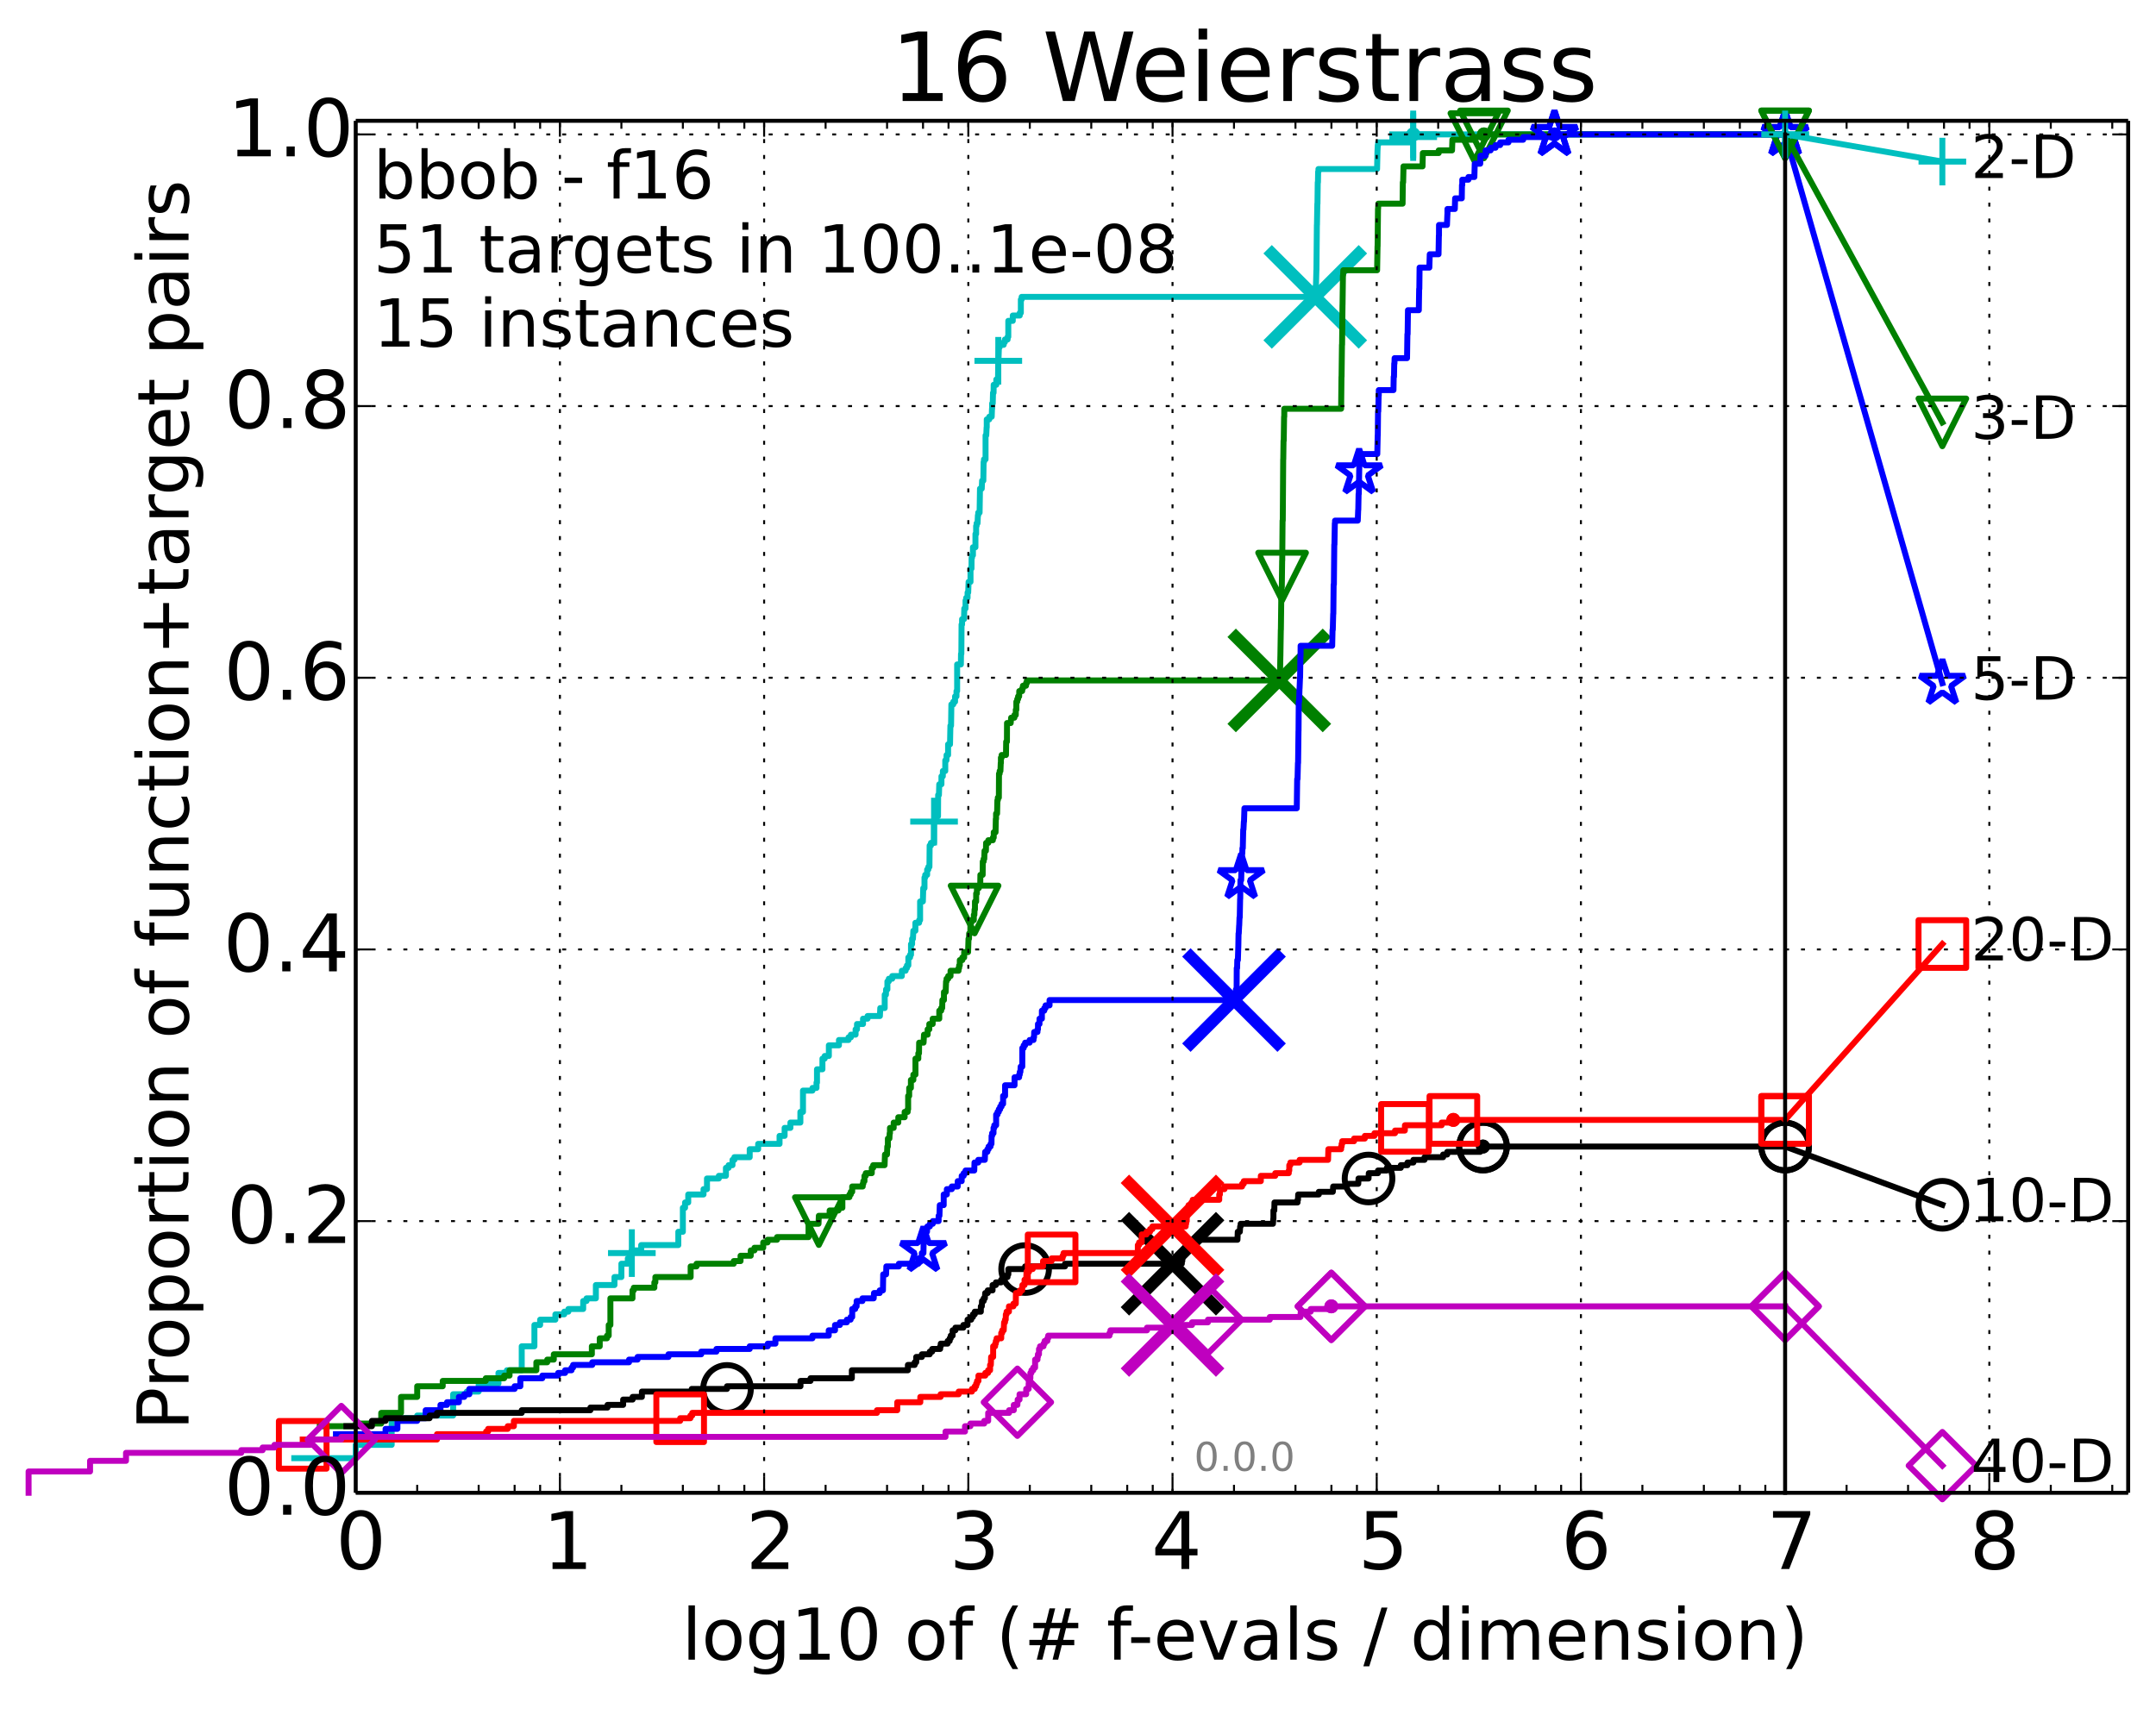 <?xml version="1.0" encoding="utf-8" standalone="no"?>
<!DOCTYPE svg PUBLIC "-//W3C//DTD SVG 1.1//EN"
  "http://www.w3.org/Graphics/SVG/1.1/DTD/svg11.dtd">
<!-- Created with matplotlib (http://matplotlib.org/) -->
<svg height="432pt" version="1.1" viewBox="0 0 543 432" width="543pt" xmlns="http://www.w3.org/2000/svg" xmlns:xlink="http://www.w3.org/1999/xlink">
 <defs>
  <style type="text/css">
*{stroke-linecap:butt;stroke-linejoin:round;}
  </style>
 </defs>
 <g id="figure_1">
  <g id="patch_1">
   <path d="
M0 432.436
L543.192 432.436
L543.192 0
L0 0
z
" style="fill:#ffffff;"/>
  </g>
  <g id="axes_1">
   <g id="patch_2">
    <path d="
M89.592 376.036
L535.992 376.036
L535.992 30.436
L89.592 30.436
z
" style="fill:#ffffff;"/>
   </g>
   <g id="line2d_1">
    <defs>
     <path d="
M0 1.5
C0.398 1.5 0.779 1.342 1.061 1.061
C1.342 0.779 1.5 0.398 1.5 0
C1.5 -0.398 1.342 -0.779 1.061 -1.061
C0.779 -1.342 0.398 -1.5 0 -1.5
C-0.398 -1.5 -0.779 -1.342 -1.061 -1.061
C-1.342 -0.779 -1.5 -0.398 -1.5 0
C-1.5 0.398 -1.342 0.779 -1.061 1.061
C-0.779 1.342 -0.398 1.5 0 1.5
z
" id="m977c291b42" style="stroke:#00bfbf;stroke-width:0.5;"/>
    </defs>
    <g>
     <use style="fill:#00bfbf;stroke:#00bfbf;stroke-width:0.5;" x="355.921" xlink:href="#m977c291b42" y="33.858"/>
     <use style="fill:#00bfbf;stroke:#00bfbf;stroke-width:0.5;" x="355.921" xlink:href="#m977c291b42" y="33.858"/>
    </g>
   </g>
   <g id="line2d_2">
    <path d="
M74.11 367.314
L89.592 367.314
L89.592 363.959
L98.648 363.959
L98.648 357.25
L105.073 357.25
L105.073 356.579
L114.129 356.579
L114.129 351.212
L117.572 351.212
L117.572 350.541
L120.555 350.541
L120.555 348.528
L125.539 348.528
L125.539 345.844
L127.667 345.844
L127.667 345.173
L131.399 345.173
L131.399 339.135
L134.595 339.135
L134.595 333.767
L136.036 333.767
L136.036 332.425
L139.875 332.425
L139.875 331.083
L142.11 331.083
L142.11 330.412
L143.149 330.412
L143.149 329.742
L146.88 329.742
L146.88 327.729
L147.723 327.729
L147.723 327.058
L150.076 327.058
L150.076 323.703
L154.76 323.703
L154.76 321.69
L156.502 321.69
L156.502 318.336
L158.117 318.336
L158.117 316.994
L158.631 316.994
L158.631 315.652
L159.132 315.652
L159.132 314.981
L161.486 314.981
L161.486 313.639
L170.838 313.639
L170.838 310.284
L171.983 310.284
L171.983 304.246
L172.535 304.246
L172.535 302.904
L173.337 302.904
L173.337 300.891
L177.189 300.891
L177.189 299.549
L178.057 299.549
L178.057 296.866
L181.039 296.866
L181.039 296.195
L182.827 296.195
L182.827 294.182
L183.504 294.182
L183.504 293.511
L184.482 293.511
L184.482 292.169
L184.956 292.169
L184.956 291.498
L188.819 291.498
L188.819 289.485
L190.948 289.485
L190.948 288.143
L196.334 288.143
L196.334 286.131
L197.611 286.131
L197.611 284.118
L199.069 284.118
L199.069 282.776
L201.579 282.776
L201.579 280.092
L202.237 280.092
L202.237 274.725
L204.627 274.725
L204.627 274.054
L205.639 274.054
L205.639 272.712
L205.762 272.712
L205.762 269.357
L207.135 269.357
L207.135 266.673
L207.706 266.673
L207.706 266.002
L208.753 266.002
L208.753 263.319
L211.293 263.319
L211.293 261.977
L213.704 261.977
L213.704 261.306
L214.3 261.306
L214.3 260.635
L215.485 260.635
L215.485 259.293
L215.841 259.293
L215.841 257.951
L217.356 257.951
L217.356 256.609
L218.498 256.609
L218.498 255.938
L221.61 255.938
L221.701 253.926
L222.818 253.926
L222.818 250.571
L223.131 250.571
L223.159 249.229
L223.495 249.229
L223.495 247.216
L223.854 247.216
L223.854 246.545
L224.713 246.545
L224.713 245.874
L227.132 245.874
L227.132 244.532
L228.081 244.532
L228.081 243.862
L228.418 243.862
L228.418 243.191
L228.772 243.191
L228.772 241.178
L229.207 241.178
L229.207 240.507
L229.443 240.507
L229.443 237.823
L229.718 237.823
L229.718 236.481
L229.928 236.481
L230.032 234.468
L230.545 234.468
L230.545 232.456
L231.479 232.456
L231.479 231.785
L231.73 231.785
L231.73 227.088
L232.431 227.088
L232.524 223.733
L232.837 223.733
L232.837 221.05
L233.02 221.05
L233.02 220.379
L233.504 220.379
L233.504 219.037
L233.805 219.037
L233.805 218.366
L234.083 218.366
L234.135 212.998
L234.461 212.998
L234.461 212.327
L235.214 212.327
L235.247 206.96
L235.346 206.96
L235.346 205.618
L236.244 205.618
L236.275 200.251
L236.478 200.251
L236.556 197.567
L237.107 197.567
L237.107 195.554
L237.452 195.554
L237.467 194.212
L238.069 194.212
L238.069 191.528
L238.371 191.528
L238.399 190.187
L238.781 190.187
L238.781 187.503
L239.267 187.503
L239.363 182.806
L239.527 182.806
L239.608 177.439
L240.089 177.439
L240.089 176.768
L240.535 176.768
L240.535 175.426
L240.895 175.426
L240.895 174.084
L241.06 174.084
L241.06 167.375
L242.003 167.375
L242.039 164.691
L242.124 164.691
L242.172 157.311
L242.304 157.311
L242.304 155.969
L242.79 155.969
L242.861 153.285
L243.174 153.285
L243.174 151.272
L243.335 151.272
L243.335 150.601
L243.687 150.601
L243.687 149.259
L243.844 149.259
L243.944 146.576
L244.429 146.576
L244.429 143.221
L244.678 143.221
L244.7 140.537
L244.796 140.537
L244.796 139.866
L245.041 139.866
L245.041 137.853
L245.669 137.853
L245.669 134.499
L245.843 134.499
L245.843 132.486
L245.965 132.486
L245.965 131.815
L246.198 131.815
L246.289 129.802
L246.369 129.802
L246.369 129.131
L246.716 129.131
L246.814 123.093
L247.26 123.093
L247.346 121.08
L247.659 121.08
L247.725 116.383
L247.819 116.383
L247.819 115.712
L248.218 115.712
L248.218 109.674
L248.392 109.674
L248.483 107.661
L248.519 107.661
L248.519 105.648
L249.145 105.648
L249.145 104.977
L249.763 104.977
L249.84 102.965
L249.874 102.965
L249.874 101.623
L250.027 101.623
L250.095 98.939
L250.238 98.939
L250.264 96.926
L250.925 96.926
L250.925 95.584
L251.353 95.584
L251.424 90.888
L251.464 90.888
L251.575 87.533
L251.741 87.533
L251.741 86.862
L252.784 86.862
L252.784 86.191
L253.082 86.191
L253.082 85.52
L253.774 85.52
L253.774 84.849
L253.945 84.849
L253.945 80.824
L255.076 80.824
L255.076 79.482
L256.831 79.482
L256.831 78.811
L257.105 78.811
L257.105 75.456
L257.308 75.456
L257.308 74.785
L331.271 74.785
L331.341 72.102
L331.429 72.102
L331.54 68.076
L331.554 68.076
L331.663 56.67
L331.682 56.67
L331.78 51.302
L331.812 51.302
L331.88 45.935
L331.931 45.935
L331.979 43.251
L332.054 43.251
L332.054 42.58
L346.823 42.58
L346.931 37.884
L346.94 37.884
L347.005 36.542
L347.083 36.542
L347.083 35.871
L355.865 35.871
L355.921 33.858
L449.592 33.858
L449.592 33.858" style="fill:none;stroke:#00bfbf;stroke-linecap:square;stroke-width:1.5;"/>
   </g>
   <g id="line2d_3">
    <defs>
     <path d="
M-6 0
L6 0
M0 6
L0 -6" id="m3e4de746de" style="stroke:#00bfbf;stroke-width:1.5;"/>
    </defs>
    <g>
     <use style="fill:none;stroke:#00bfbf;stroke-width:1.5;" x="159.132" xlink:href="#m3e4de746de" y="315.652"/>
     <use style="fill:none;stroke:#00bfbf;stroke-width:1.5;" x="235.247" xlink:href="#m3e4de746de" y="206.96"/>
     <use style="fill:none;stroke:#00bfbf;stroke-width:1.5;" x="251.424" xlink:href="#m3e4de746de" y="90.888"/>
     <use style="fill:none;stroke:#00bfbf;stroke-width:1.5;" x="355.921" xlink:href="#m3e4de746de" y="34.529"/>
     <use style="fill:none;stroke:#00bfbf;stroke-width:1.5;" x="355.921" xlink:href="#m3e4de746de" y="33.858"/>
     <use style="fill:none;stroke:#00bfbf;stroke-width:1.5;" x="449.592" xlink:href="#m3e4de746de" y="33.858"/>
    </g>
   </g>
   <g id="line2d_4"/>
   <g id="line2d_5">
    <path clip-path="url(#p6a1853dde3)" d="
M331.253 74.785" style="fill:none;stroke:#00bfbf;stroke-linecap:square;"/>
    <defs>
     <path d="
M-12 12
L12 -12
M-12 -12
L12 12" id="m09e435d1d9" style="stroke:#00bfbf;stroke-width:3;"/>
    </defs>
    <g clip-path="url(#p6a1853dde3)">
     <use style="fill:#00bfbf;stroke:#00bfbf;stroke-width:3;" x="331.253" xlink:href="#m09e435d1d9" y="74.785"/>
    </g>
   </g>
   <g id="line2d_6">
    <defs>
     <path d="
M0 1.5
C0.398 1.5 0.779 1.342 1.061 1.061
C1.342 0.779 1.5 0.398 1.5 0
C1.5 -0.398 1.342 -0.779 1.061 -1.061
C0.779 -1.342 0.398 -1.5 0 -1.5
C-0.398 -1.5 -0.779 -1.342 -1.061 -1.061
C-1.342 -0.779 -1.5 -0.398 -1.5 0
C-1.5 0.398 -1.342 0.779 -1.061 1.061
C-0.779 1.342 -0.398 1.5 0 1.5
z
" id="mb0b177905e" style="stroke:#008000;stroke-width:0.5;"/>
    </defs>
    <g>
     <use style="fill:#008000;stroke:#008000;stroke-width:0.5;" x="373.743" xlink:href="#mb0b177905e" y="33.858"/>
     <use style="fill:#008000;stroke:#008000;stroke-width:0.5;" x="373.743" xlink:href="#mb0b177905e" y="33.858"/>
    </g>
   </g>
   <g id="line2d_7">
    <path d="
M80.535 359.263
L89.592 359.263
L89.592 358.592
L96.017 358.592
L96.017 355.908
L101.001 355.908
L101.001 351.882
L105.073 351.882
L105.073 349.199
L111.499 349.199
L111.499 347.857
L122.343 347.857
L122.343 347.186
L126.98 347.186
L126.98 346.515
L128.334 346.515
L128.334 345.173
L135.086 345.173
L135.086 343.16
L137.824 343.16
L137.824 342.489
L139.479 342.489
L139.479 341.147
L149.061 341.147
L149.061 339.135
L151.048 339.135
L151.048 337.122
L152.872 337.122
L152.872 336.451
L153.306 336.451
L153.306 333.767
L153.731 333.767
L153.731 327.058
L159.297 327.058
L159.297 325.045
L159.623 325.045
L159.623 324.374
L164.801 324.374
L164.801 323.032
L165.056 323.032
L165.056 321.69
L173.942 321.69
L173.942 319.007
L175.426 319.007
L175.426 318.336
L184.799 318.336
L184.799 317.665
L186.514 317.665
L186.514 316.323
L189.08 316.323
L189.08 314.981
L190.013 314.981
L190.013 314.31
L192.224 314.31
L192.224 312.968
L193.325 312.968
L193.325 312.297
L195.7 312.297
L195.7 311.626
L203.634 311.626
L203.634 308.272
L206.149 308.272
L206.229 306.259
L208.949 306.259
L208.949 304.917
L211.181 304.917
L211.181 304.246
L212.157 304.246
L212.157 301.562
L213.933 301.562
L213.933 300.891
L214.272 300.891
L214.272 300.22
L214.633 300.22
L214.633 298.878
L217.282 298.878
L217.282 298.207
L217.429 298.207
L217.429 297.537
L217.719 297.537
L217.719 296.195
L218.053 296.195
L218.053 295.524
L219.562 295.524
L219.562 294.182
L219.913 294.182
L219.913 293.511
L222.789 293.511
L222.885 290.827
L223.393 290.827
L223.468 288.814
L223.616 288.814
L223.616 286.802
L224 286.802
L224.072 285.46
L224.144 285.46
L224.144 284.118
L225.079 284.118
L225.079 282.776
L226.24 282.776
L226.24 281.434
L227.838 281.434
L227.838 280.092
L228.603 280.092
L228.603 279.421
L228.721 279.421
L228.721 276.067
L228.984 276.067
L228.984 274.054
L229.415 274.054
L229.415 272.041
L230.032 272.041
L230.032 270.699
L230.565 270.699
L230.565 266.673
L231.283 266.673
L231.283 265.332
L231.453 265.332
L231.492 262.648
L232.604 262.648
L232.715 260.635
L233.629 260.635
L233.629 259.293
L234.049 259.293
L234.049 257.951
L234.899 257.951
L234.899 256.609
L236.561 256.609
L236.561 254.597
L237.041 254.597
L237.041 253.926
L237.293 253.926
L237.342 251.913
L237.738 251.913
L237.738 249.9
L238.165 249.9
L238.271 247.216
L238.395 247.216
L238.395 246.545
L238.81 246.545
L238.81 245.874
L239.399 245.874
L239.399 244.532
L241.416 244.532
L241.416 243.862
L241.565 243.862
L241.565 243.191
L241.73 243.191
L241.73 241.849
L242.368 241.849
L242.368 241.178
L242.833 241.178
L242.833 239.836
L243.818 239.836
L243.922 236.481
L244.048 236.481
L244.092 235.139
L244.385 235.139
L244.407 232.456
L244.631 232.456
L244.631 231.785
L245.263 231.785
L245.263 230.443
L245.402 230.443
L245.451 229.101
L245.548 229.101
L245.548 227.088
L245.85 227.088
L245.85 225.075
L246.033 225.075
L246.047 223.733
L246.515 223.733
L246.515 223.062
L246.876 223.062
L246.915 220.379
L247.492 220.379
L247.517 217.024
L247.731 217.024
L247.731 216.353
L247.894 216.353
L247.956 214.34
L248.307 214.34
L248.355 212.327
L248.909 212.327
L248.909 211.657
L250.056 211.657
L250.056 210.986
L250.28 210.986
L250.28 209.644
L250.734 209.644
L250.805 206.289
L250.865 206.289
L250.865 204.947
L251.12 204.947
L251.195 201.592
L251.307 201.592
L251.307 200.922
L251.567 200.922
L251.604 194.883
L251.772 194.883
L251.772 194.212
L251.965 194.212
L252.042 192.199
L252.084 192.199
L252.084 190.857
L252.269 190.857
L252.269 190.187
L253.361 190.187
L253.41 186.832
L253.603 186.832
L253.623 182.135
L254.551 182.135
L254.662 180.793
L255.478 180.793
L255.478 180.122
L255.83 180.122
L255.83 178.781
L255.973 178.781
L255.973 176.768
L256.197 176.768
L256.197 176.097
L256.41 176.097
L256.41 175.426
L256.681 175.426
L256.706 174.084
L257.436 174.084
L257.436 173.413
L257.626 173.413
L257.626 172.742
L258.408 172.742
L258.408 172.071
L258.625 172.071
L258.625 171.4
L322.226 171.4
L322.226 170.729
L322.358 170.729
L322.466 165.362
L322.47 165.362
L322.579 158.652
L322.598 158.652
L322.7 150.601
L322.71 150.601
L322.777 147.917
L322.828 147.917
L322.917 141.208
L322.939 141.208
L323.021 131.144
L323.072 131.144
L323.18 115.712
L323.199 115.712
L323.263 111.016
L323.313 111.016
L323.404 104.977
L323.446 104.977
L323.458 102.965
L337.769 102.965
L337.858 94.913
L337.881 94.913
L337.979 86.862
L338.01 86.862
L338.12 76.798
L338.129 76.798
L338.225 69.418
L338.265 69.418
L338.318 68.076
L346.831 68.076
L346.937 62.037
L346.957 62.037
L347.057 52.644
L347.078 52.644
L347.141 51.302
L353.25 51.302
L353.311 45.935
L353.39 45.935
L353.482 41.909
L358.272 41.909
L358.35 38.555
L362.347 38.555
L362.347 37.884
L365.703 37.884
L365.793 35.2
L371.329 35.2
L371.329 34.529
L373.743 34.529
L373.743 33.858
L449.592 33.858
L449.592 33.858" style="fill:none;stroke:#008000;stroke-linecap:square;stroke-width:1.5;"/>
   </g>
   <g id="line2d_8">
    <defs>
     <path d="
M-7.34788e-16 6
L6 -6
L-6 -6
z
" id="m397e16cd68" style="stroke:#008000;stroke-linejoin:miter;stroke-width:1.5;"/>
    </defs>
    <g>
     <use style="fill:none;stroke:#008000;stroke-linejoin:miter;stroke-width:1.5;" x="206.229" xlink:href="#m397e16cd68" y="307.601"/>
     <use style="fill:none;stroke:#008000;stroke-linejoin:miter;stroke-width:1.5;" x="245.451" xlink:href="#m397e16cd68" y="229.101"/>
     <use style="fill:none;stroke:#008000;stroke-linejoin:miter;stroke-width:1.5;" x="322.899" xlink:href="#m397e16cd68" y="145.234"/>
     <use style="fill:none;stroke:#008000;stroke-linejoin:miter;stroke-width:1.5;" x="371.329" xlink:href="#m397e16cd68" y="34.529"/>
     <use style="fill:none;stroke:#008000;stroke-linejoin:miter;stroke-width:1.5;" x="373.743" xlink:href="#m397e16cd68" y="33.858"/>
     <use style="fill:none;stroke:#008000;stroke-linejoin:miter;stroke-width:1.5;" x="449.592" xlink:href="#m397e16cd68" y="33.858"/>
    </g>
   </g>
   <g id="line2d_9"/>
   <g id="line2d_10">
    <path clip-path="url(#p6a1853dde3)" d="
M322.197 171.4" style="fill:none;stroke:#008000;stroke-linecap:square;"/>
    <defs>
     <path d="
M-12 12
L12 -12
M-12 -12
L12 12" id="m8c089fa6cd" style="stroke:#008000;stroke-width:3;"/>
    </defs>
    <g clip-path="url(#p6a1853dde3)">
     <use style="fill:#008000;stroke:#008000;stroke-width:3;" x="322.197" xlink:href="#m8c089fa6cd" y="171.4"/>
    </g>
   </g>
   <g id="line2d_11">
    <defs>
     <path d="
M0 1.5
C0.398 1.5 0.779 1.342 1.061 1.061
C1.342 0.779 1.5 0.398 1.5 0
C1.5 -0.398 1.342 -0.779 1.061 -1.061
C0.779 -1.342 0.398 -1.5 0 -1.5
C-0.398 -1.5 -0.779 -1.342 -1.061 -1.061
C-1.342 -0.779 -1.5 -0.398 -1.5 0
C-1.5 0.398 -1.342 0.779 -1.061 1.061
C-0.779 1.342 -0.398 1.5 0 1.5
z
" id="m76a7ce5b4a" style="stroke:#0000ff;stroke-width:0.5;"/>
    </defs>
    <g>
     <use style="fill:#0000ff;stroke:#0000ff;stroke-width:0.5;" x="391.501" xlink:href="#m76a7ce5b4a" y="33.858"/>
     <use style="fill:#0000ff;stroke:#0000ff;stroke-width:0.5;" x="391.501" xlink:href="#m76a7ce5b4a" y="33.858"/>
    </g>
   </g>
   <g id="line2d_12">
    <path d="
M84.608 361.276
L97.107 361.276
L97.107 359.934
L100.089 359.934
L100.089 357.921
L105.073 357.921
L105.073 357.25
L107.202 357.25
L107.202 355.237
L110.933 355.237
L110.933 353.895
L112.588 353.895
L112.588 353.224
L115.571 353.224
L115.571 351.882
L116.925 351.882
L116.925 351.212
L118.201 351.212
L118.201 349.87
L129.611 349.87
L129.611 349.199
L131.052 349.199
L131.052 347.186
L136.588 347.186
L136.588 346.515
L140.569 346.515
L140.569 345.844
L142.322 345.844
L142.322 345.173
L143.947 345.173
L143.947 344.502
L144.335 344.502
L144.335 343.831
L149.165 343.831
L149.165 343.16
L158.427 343.16
L158.427 342.489
L160.574 342.489
L160.574 341.818
L168.353 341.818
L168.353 341.147
L176.607 341.147
L176.607 340.477
L180.436 340.477
L180.436 339.806
L188.819 339.806
L188.819 339.135
L193.368 339.135
L193.368 338.464
L195.297 338.464
L195.297 337.122
L204.614 337.122
L204.614 336.451
L208.72 336.451
L208.72 335.109
L210.301 335.109
L210.301 333.767
L211.532 333.767
L211.532 333.096
L213.286 333.096
L213.286 332.425
L214.233 332.425
L214.233 331.754
L214.633 331.754
L214.633 329.742
L215.382 329.742
L215.382 329.071
L215.747 329.071
L215.747 327.729
L217.209 327.729
L217.209 327.058
L220.043 327.058
L220.121 325.716
L221.562 325.716
L221.562 325.045
L222.372 325.045
L222.442 321.019
L223.165 321.019
L223.232 319.007
L226.378 319.007
L226.378 318.336
L231.26 318.336
L231.26 316.994
L232.13 316.994
L232.161 315.652
L232.572 315.652
L232.661 310.955
L232.845 310.955
L232.845 310.284
L233.472 310.284
L233.558 308.942
L234.194 308.942
L234.194 308.272
L234.926 308.272
L234.926 307.601
L236.397 307.601
L236.397 306.259
L236.602 306.259
L236.689 303.575
L237.677 303.575
L237.677 300.891
L238.465 300.891
L238.465 299.549
L239.716 299.549
L239.716 298.878
L241.209 298.878
L241.209 297.537
L242.208 297.537
L242.208 296.195
L242.708 296.195
L242.708 295.524
L243.174 295.524
L243.174 294.853
L245.372 294.853
L245.434 292.84
L246.377 292.84
L246.377 292.169
L248.031 292.169
L248.113 290.156
L248.678 290.156
L248.678 289.485
L248.986 289.485
L248.986 288.814
L249.471 288.814
L249.471 288.143
L249.71 288.143
L249.734 286.131
L249.868 286.131
L249.868 285.46
L250.22 285.46
L250.22 284.118
L250.418 284.118
L250.418 283.447
L250.883 283.447
L250.883 280.763
L251.232 280.763
L251.232 280.092
L251.558 280.092
L251.558 279.421
L251.897 279.421
L251.897 278.75
L252.241 278.75
L252.241 278.079
L252.637 278.079
L252.637 276.067
L253.135 276.067
L253.135 273.383
L255.518 273.383
L255.518 271.37
L256.671 271.37
L256.671 270.699
L256.834 270.699
L256.834 270.028
L256.991 270.028
L257.06 268.686
L257.465 268.686
L257.482 263.99
L257.822 263.99
L257.822 263.319
L258.185 263.319
L258.185 262.648
L259.321 262.648
L259.321 261.977
L260.299 261.977
L260.299 261.306
L260.427 261.306
L260.466 259.964
L261.296 259.964
L261.296 259.293
L261.417 259.293
L261.417 257.951
L261.8 257.951
L261.8 256.609
L262.405 256.609
L262.405 254.597
L263.006 254.597
L263.006 253.926
L263.334 253.926
L263.334 253.255
L264.336 253.255
L264.336 251.913
L310.951 251.913
L310.951 251.242
L311.082 251.242
L311.082 250.571
L311.225 250.571
L311.273 249.229
L311.451 249.229
L311.48 243.862
L311.573 243.862
L311.618 241.849
L311.765 241.849
L311.874 238.494
L311.877 238.494
L311.936 235.139
L311.989 235.139
L312.089 233.127
L312.105 233.127
L312.178 231.114
L312.236 231.114
L312.332 226.417
L312.355 226.417
L312.417 221.721
L312.593 221.721
L312.685 218.366
L312.711 218.366
L312.781 215.011
L312.881 215.011
L312.913 213.669
L313.003 213.669
L313.112 208.973
L313.17 208.973
L313.274 206.96
L313.309 206.96
L313.418 203.605
L326.597 203.605
L326.703 196.225
L326.791 196.225
L326.894 192.199
L326.929 192.199
L327.032 184.148
L327.043 184.148
L327.099 176.768
L327.19 176.768
L327.288 173.413
L327.304 173.413
L327.414 170.729
L327.435 170.729
L327.514 165.362
L327.547 165.362
L327.565 162.678
L335.517 162.678
L335.606 158.652
L335.668 158.652
L335.773 154.627
L335.804 154.627
L335.882 147.247
L335.944 147.247
L336.045 137.182
L336.088 137.182
L336.185 131.815
L336.237 131.815
L336.237 131.144
L341.961 131.144
L342.065 128.46
L342.088 128.46
L342.169 124.435
L342.216 124.435
L342.325 118.396
L342.331 118.396
L342.408 114.371
L346.877 114.371
L346.983 109.674
L347.002 109.674
L347.07 103.636
L347.125 103.636
L347.217 99.61
L347.255 99.61
L347.255 98.268
L350.953 98.268
L351.014 94.913
L351.087 94.913
L351.146 91.559
L351.202 91.559
L351.241 90.217
L354.37 90.217
L354.463 84.178
L354.517 84.178
L354.603 78.14
L357.338 78.14
L357.423 72.772
L357.466 72.772
L357.529 67.405
L359.986 67.405
L360.094 64.05
L362.301 64.05
L362.385 59.354
L362.413 59.354
L362.424 56.67
L364.425 56.67
L364.531 53.986
L364.547 53.986
L364.549 52.644
L366.401 52.644
L366.482 49.961
L368.157 49.961
L368.206 46.606
L368.281 46.606
L368.281 45.264
L369.835 45.264
L369.835 44.593
L371.329 44.593
L371.421 41.238
L372.803 41.238
L372.855 39.225
L374.156 39.225
L374.162 37.884
L375.422 37.884
L375.422 37.213
L376.66 37.213
L376.66 36.542
L377.831 36.542
L377.831 35.871
L379.916 35.871
L379.916 35.2
L383.62 35.2
L383.62 34.529
L391.501 34.529
L391.501 33.858
L449.592 33.858
L449.592 33.858" style="fill:none;stroke:#0000ff;stroke-linecap:square;stroke-width:1.5;"/>
   </g>
   <g id="line2d_13">
    <defs>
     <path d="
M3.67394e-16 -6
L-1.347 -1.854
L-5.706 -1.854
L-2.18 0.708
L-3.527 4.854
L-4.20996e-16 2.292
L3.527 4.854
L2.18 0.708
L5.706 -1.854
L1.347 -1.854
z
" id="m0933169453" style="stroke:#0000ff;stroke-linejoin:bevel;stroke-width:1.5;"/>
    </defs>
    <g>
     <use style="fill:none;stroke:#0000ff;stroke-linejoin:bevel;stroke-width:1.5;" x="232.572" xlink:href="#m0933169453" y="314.981"/>
     <use style="fill:none;stroke:#0000ff;stroke-linejoin:bevel;stroke-width:1.5;" x="312.593" xlink:href="#m0933169453" y="221.05"/>
     <use style="fill:none;stroke:#0000ff;stroke-linejoin:bevel;stroke-width:1.5;" x="342.308" xlink:href="#m0933169453" y="119.067"/>
     <use style="fill:none;stroke:#0000ff;stroke-linejoin:bevel;stroke-width:1.5;" x="391.501" xlink:href="#m0933169453" y="33.858"/>
     <use style="fill:none;stroke:#0000ff;stroke-linejoin:bevel;stroke-width:1.5;" x="391.501" xlink:href="#m0933169453" y="33.858"/>
     <use style="fill:none;stroke:#0000ff;stroke-linejoin:bevel;stroke-width:1.5;" x="449.592" xlink:href="#m0933169453" y="33.858"/>
    </g>
   </g>
   <g id="line2d_14"/>
   <g id="line2d_15">
    <path clip-path="url(#p6a1853dde3)" d="
M310.788 251.913" style="fill:none;stroke:#0000ff;stroke-linecap:square;"/>
    <defs>
     <path d="
M-12 12
L12 -12
M-12 -12
L12 12" id="ma4a355cd2c" style="stroke:#0000ff;stroke-width:3;"/>
    </defs>
    <g clip-path="url(#p6a1853dde3)">
     <use style="fill:#0000ff;stroke:#0000ff;stroke-width:3;" x="310.788" xlink:href="#ma4a355cd2c" y="251.913"/>
    </g>
   </g>
   <g id="line2d_16">
    <defs>
     <path d="
M0 1.5
C0.398 1.5 0.779 1.342 1.061 1.061
C1.342 0.779 1.5 0.398 1.5 0
C1.5 -0.398 1.342 -0.779 1.061 -1.061
C0.779 -1.342 0.398 -1.5 0 -1.5
C-0.398 -1.5 -0.779 -1.342 -1.061 -1.061
C-1.342 -0.779 -1.5 -0.398 -1.5 0
C-1.5 0.398 -1.342 0.779 -1.061 1.061
C-0.779 1.342 -0.398 1.5 0 1.5
z
" id="m66763a63fb" style="stroke:#000000;stroke-width:0.5;"/>
    </defs>
    <g>
     <use style="stroke:#000000;stroke-width:0.5;" x="373.499" xlink:href="#m66763a63fb" y="288.814"/>
     <use style="stroke:#000000;stroke-width:0.5;" x="373.499" xlink:href="#m66763a63fb" y="288.814"/>
    </g>
   </g>
   <g id="line2d_17">
    <path d="
M87.238 359.263
L93.664 359.263
L93.664 357.921
L97.107 357.921
L97.107 357.25
L108.195 357.25
L108.195 356.579
L110.057 356.579
L110.057 355.908
L131.399 355.908
L131.399 355.237
L148.694 355.237
L148.694 354.566
L153.003 354.566
L153.003 353.895
L156.944 353.895
L156.944 352.553
L159.33 352.553
L159.33 351.882
L161.664 351.882
L161.664 350.541
L174.213 350.541
L174.213 349.87
L183.1 349.87
L183.1 349.199
L201.609 349.199
L201.609 347.857
L204.129 347.857
L204.129 347.186
L214.542 347.186
L214.542 345.173
L228.658 345.173
L228.658 343.831
L230.366 343.831
L230.366 343.16
L230.755 343.16
L230.755 341.818
L232.18 341.818
L232.18 341.147
L234.163 341.147
L234.163 340.477
L234.772 340.477
L234.772 339.806
L236.784 339.806
L236.784 339.135
L236.931 339.135
L236.931 338.464
L238.669 338.464
L238.669 337.793
L239.182 337.793
L239.182 337.122
L239.448 337.122
L239.448 336.451
L239.922 336.451
L239.922 335.109
L240.62 335.109
L240.62 334.438
L242.626 334.438
L242.626 333.767
L243.678 333.767
L243.684 332.425
L244.594 332.425
L244.594 331.754
L245.035 331.754
L245.035 331.083
L245.503 331.083
L245.503 330.412
L247.03 330.412
L247.03 329.071
L247.277 329.071
L247.315 327.729
L247.744 327.729
L247.744 327.058
L248.041 327.058
L248.126 325.716
L248.766 325.716
L248.766 325.045
L249.983 325.045
L249.983 323.703
L250.814 323.703
L250.814 323.032
L252.155 323.032
L252.155 322.361
L253.039 322.361
L253.039 321.69
L253.748 321.69
L253.748 321.019
L253.958 321.019
L253.958 319.677
L258.186 319.677
L258.186 319.007
L268.23 319.007
L268.23 318.336
L297.654 318.336
L297.654 317.665
L297.766 317.665
L297.847 315.652
L298.442 315.652
L298.442 314.981
L298.561 314.981
L298.561 314.31
L299.47 314.31
L299.47 312.968
L301.123 312.968
L301.123 312.297
L311.663 312.297
L311.737 310.284
L312.261 310.284
L312.343 308.942
L312.461 308.942
L312.461 308.272
L320.6 308.272
L320.694 306.93
L320.723 306.93
L320.723 304.917
L320.939 304.917
L320.982 302.904
L326.795 302.904
L326.795 302.233
L326.91 302.233
L326.952 300.891
L332.15 300.891
L332.15 300.22
L335.677 300.22
L335.769 298.878
L339.224 298.878
L339.224 298.207
L342.085 298.207
L342.15 296.866
L344.676 296.866
L344.737 295.524
L347.055 295.524
L347.055 294.853
L349.276 294.853
L349.276 294.182
L352.801 294.182
L352.801 293.511
L354.479 293.511
L354.479 292.84
L355.97 292.84
L355.97 292.169
L358.775 292.169
L358.775 291.498
L363.459 291.498
L363.459 290.827
L364.491 290.827
L364.491 290.156
L372.798 290.156
L372.798 289.485
L373.499 289.485
L373.499 288.814
L449.592 288.814
L449.592 288.814" style="fill:none;stroke:#000000;stroke-linecap:square;stroke-width:1.5;"/>
   </g>
   <g id="line2d_18">
    <defs>
     <path d="
M0 6
C1.591 6 3.117 5.368 4.243 4.243
C5.368 3.117 6 1.591 6 0
C6 -1.591 5.368 -3.117 4.243 -4.243
C3.117 -5.368 1.591 -6 0 -6
C-1.591 -6 -3.117 -5.368 -4.243 -4.243
C-5.368 -3.117 -6 -1.591 -6 0
C-6 1.591 -5.368 3.117 -4.243 4.243
C-3.117 5.368 -1.591 6 0 6
z
" id="ma42492ef9b" style="stroke:#000000;stroke-width:1.5;"/>
    </defs>
    <g>
     <use style="fill:none;stroke:#000000;stroke-width:1.5;" x="183.1" xlink:href="#ma42492ef9b" y="349.87"/>
     <use style="fill:none;stroke:#000000;stroke-width:1.5;" x="258.186" xlink:href="#ma42492ef9b" y="319.677"/>
     <use style="fill:none;stroke:#000000;stroke-width:1.5;" x="344.676" xlink:href="#ma42492ef9b" y="296.866"/>
     <use style="fill:none;stroke:#000000;stroke-width:1.5;" x="373.499" xlink:href="#ma42492ef9b" y="288.814"/>
     <use style="fill:none;stroke:#000000;stroke-width:1.5;" x="373.499" xlink:href="#ma42492ef9b" y="288.814"/>
     <use style="fill:none;stroke:#000000;stroke-width:1.5;" x="449.592" xlink:href="#ma42492ef9b" y="288.814"/>
    </g>
   </g>
   <g id="line2d_19"/>
   <g id="line2d_20">
    <path clip-path="url(#p6a1853dde3)" d="
M295.306 318.336" style="fill:none;stroke:#000000;stroke-linecap:square;"/>
    <defs>
     <path d="
M-12 12
L12 -12
M-12 -12
L12 12" id="m47417b404f" style="stroke:#000000;stroke-width:3;"/>
    </defs>
    <g clip-path="url(#p6a1853dde3)">
     <use style="stroke:#000000;stroke-width:3;" x="295.306" xlink:href="#m47417b404f" y="318.336"/>
    </g>
   </g>
   <g id="line2d_21">
    <defs>
     <path d="
M0 1.5
C0.398 1.5 0.779 1.342 1.061 1.061
C1.342 0.779 1.5 0.398 1.5 0
C1.5 -0.398 1.342 -0.779 1.061 -1.061
C0.779 -1.342 0.398 -1.5 0 -1.5
C-0.398 -1.5 -0.779 -1.342 -1.061 -1.061
C-1.342 -0.779 -1.5 -0.398 -1.5 0
C-1.5 0.398 -1.342 0.779 -1.061 1.061
C-0.779 1.342 -0.398 1.5 0 1.5
z
" id="ma07bdd5909" style="stroke:#ff0000;stroke-width:0.5;"/>
    </defs>
    <g>
     <use style="fill:#ff0000;stroke:#ff0000;stroke-width:0.5;" x="366.037" xlink:href="#ma07bdd5909" y="282.105"/>
     <use style="fill:#ff0000;stroke:#ff0000;stroke-width:0.5;" x="366.037" xlink:href="#ma07bdd5909" y="282.105"/>
    </g>
   </g>
   <g id="line2d_22">
    <path d="
M76.239 362.617
L110.057 362.617
L110.057 361.276
L122.428 361.276
L122.428 360.605
L122.936 360.605
L122.936 359.934
L127.87 359.934
L127.87 359.263
L129.424 359.263
L129.424 357.921
L171.303 357.921
L171.303 357.25
L173.882 357.25
L173.882 356.579
L174.339 356.579
L174.339 355.908
L220.865 355.908
L220.865 355.237
L225.98 355.237
L225.98 353.224
L231.784 353.224
L231.784 351.882
L236.896 351.882
L236.896 351.212
L241.453 351.212
L241.453 350.541
L244.793 350.541
L244.793 349.87
L245.501 349.87
L245.501 349.199
L245.848 349.199
L245.848 348.528
L246.082 348.528
L246.082 347.857
L246.427 347.857
L246.427 346.515
L248.152 346.515
L248.152 345.844
L248.85 345.844
L248.85 345.173
L249.359 345.173
L249.359 343.831
L249.549 343.831
L249.618 341.818
L250.131 341.818
L250.131 339.135
L250.628 339.135
L250.628 338.464
L250.803 338.464
L250.803 337.793
L251 337.793
L251 337.122
L252.163 337.122
L252.163 335.78
L252.407 335.78
L252.407 335.109
L252.79 335.109
L252.885 333.096
L253.114 333.096
L253.114 332.425
L253.295 332.425
L253.325 331.083
L253.512 331.083
L253.512 330.412
L254.111 330.412
L254.111 329.071
L255.231 329.071
L255.231 328.4
L255.829 328.4
L255.861 325.716
L256.861 325.716
L256.861 325.045
L257.444 325.045
L257.495 323.703
L258.035 323.703
L258.035 322.361
L258.46 322.361
L258.536 320.348
L259.185 320.348
L259.185 319.677
L260.098 319.677
L260.098 319.007
L262.694 319.007
L262.694 317.665
L264.855 317.665
L264.855 316.994
L267.614 316.994
L267.614 316.323
L267.857 316.323
L267.857 315.652
L286.567 315.652
L286.567 313.639
L286.886 313.639
L286.886 312.968
L287.55 312.968
L287.55 310.955
L288.773 310.955
L288.773 310.284
L289.654 310.284
L289.654 309.613
L290.234 309.613
L290.234 308.942
L298.625 308.942
L298.625 308.272
L298.741 308.272
L298.741 307.601
L298.888 307.601
L298.888 306.259
L299.07 306.259
L299.089 304.917
L299.243 304.917
L299.349 303.575
L300.045 303.575
L300.045 302.904
L300.393 302.904
L300.393 302.233
L307.071 302.233
L307.071 300.891
L307.245 300.891
L307.245 299.549
L308.395 299.549
L308.395 298.878
L312.828 298.878
L312.828 298.207
L313.25 298.207
L313.25 297.537
L317.545 297.537
L317.545 296.195
L321.177 296.195
L321.177 295.524
L324.587 295.524
L324.587 294.853
L324.714 294.853
L324.714 293.511
L324.985 293.511
L324.985 292.84
L327.313 292.84
L327.313 292.169
L334.477 292.169
L334.556 289.485
L337.768 289.485
L337.768 288.814
L337.893 288.814
L337.893 288.143
L338.043 288.143
L338.043 287.472
L341.031 287.472
L341.031 286.802
L343.743 286.802
L343.743 286.131
L346.161 286.131
L346.161 285.46
L351.345 285.46
L351.345 284.789
L353.816 284.789
L353.842 283.447
L363.089 283.447
L363.089 282.776
L366.037 282.776
L366.037 282.105
L449.592 282.105
L449.592 282.105" style="fill:none;stroke:#ff0000;stroke-linecap:square;stroke-width:1.5;"/>
   </g>
   <g id="line2d_23">
    <defs>
     <path d="
M-6 6
L6 6
L6 -6
L-6 -6
z
" id="m9d489a7eec" style="stroke:#ff0000;stroke-linejoin:miter;stroke-width:1.5;"/>
    </defs>
    <g>
     <use style="fill:none;stroke:#ff0000;stroke-linejoin:miter;stroke-width:1.5;" x="76.239" xlink:href="#m9d489a7eec" y="363.959"/>
     <use style="fill:none;stroke:#ff0000;stroke-linejoin:miter;stroke-width:1.5;" x="171.303" xlink:href="#m9d489a7eec" y="357.25"/>
     <use style="fill:none;stroke:#ff0000;stroke-linejoin:miter;stroke-width:1.5;" x="264.855" xlink:href="#m9d489a7eec" y="316.994"/>
     <use style="fill:none;stroke:#ff0000;stroke-linejoin:miter;stroke-width:1.5;" x="353.842" xlink:href="#m9d489a7eec" y="284.118"/>
     <use style="fill:none;stroke:#ff0000;stroke-linejoin:miter;stroke-width:1.5;" x="366.037" xlink:href="#m9d489a7eec" y="282.105"/>
     <use style="fill:none;stroke:#ff0000;stroke-linejoin:miter;stroke-width:1.5;" x="449.592" xlink:href="#m9d489a7eec" y="282.105"/>
    </g>
   </g>
   <g id="line2d_24"/>
   <g id="line2d_25">
    <path clip-path="url(#p6a1853dde3)" d="
M295.306 308.942" style="fill:none;stroke:#ff0000;stroke-linecap:square;"/>
    <defs>
     <path d="
M-12 12
L12 -12
M-12 -12
L12 12" id="m4e2b024d89" style="stroke:#ff0000;stroke-width:3;"/>
    </defs>
    <g clip-path="url(#p6a1853dde3)">
     <use style="fill:#ff0000;stroke:#ff0000;stroke-width:3;" x="295.306" xlink:href="#m4e2b024d89" y="308.942"/>
    </g>
   </g>
   <g id="line2d_26">
    <defs>
     <path d="
M0 1.5
C0.398 1.5 0.779 1.342 1.061 1.061
C1.342 0.779 1.5 0.398 1.5 0
C1.5 -0.398 1.342 -0.779 1.061 -1.061
C0.779 -1.342 0.398 -1.5 0 -1.5
C-0.398 -1.5 -0.779 -1.342 -1.061 -1.061
C-1.342 -0.779 -1.5 -0.398 -1.5 0
C-1.5 0.398 -1.342 0.779 -1.061 1.061
C-0.779 1.342 -0.398 1.5 0 1.5
z
" id="m56b4842580" style="stroke:#bf00bf;stroke-width:0.5;"/>
    </defs>
    <g>
     <use style="fill:#bf00bf;stroke:#bf00bf;stroke-width:0.5;" x="335.304" xlink:href="#m56b4842580" y="329.071"/>
     <use style="fill:#bf00bf;stroke:#bf00bf;stroke-width:0.5;" x="335.304" xlink:href="#m56b4842580" y="329.071"/>
    </g>
   </g>
   <g id="line2d_27">
    <path d="
M7.2 376.036
L7.2 370.669
L22.681 370.669
L22.681 367.985
L31.738 367.985
L31.738 365.972
L60.757 365.972
L60.757 365.301
L66.144 365.301
L66.144 364.63
L69.126 364.63
L69.126 363.959
L78.182 363.959
L78.182 362.617
L85.962 362.617
L85.962 361.947
L238.134 361.947
L238.134 360.605
L243.038 360.605
L243.038 359.263
L244.404 359.263
L244.404 358.592
L247.887 358.592
L247.887 357.921
L248.876 357.921
L248.876 355.908
L254.143 355.908
L254.143 355.237
L255.327 355.237
L255.327 353.895
L256.238 353.895
L256.238 353.224
L256.307 353.224
L256.307 352.553
L256.778 352.553
L256.778 351.212
L258.453 351.212
L258.453 349.87
L259.073 349.87
L259.073 348.528
L259.108 348.528
L259.108 347.857
L259.145 347.857
L259.145 347.186
L259.504 347.186
L259.504 345.844
L259.772 345.844
L259.772 345.173
L260.229 345.173
L260.229 344.502
L260.697 344.502
L260.697 342.489
L261.303 342.489
L261.303 341.818
L261.401 341.818
L261.401 341.147
L261.674 341.147
L261.674 339.806
L261.934 339.806
L261.934 339.135
L262.813 339.135
L262.813 338.464
L263.098 338.464
L263.098 337.793
L263.783 337.793
L263.783 337.122
L263.989 337.122
L263.989 336.451
L279.428 336.451
L279.428 335.78
L279.669 335.78
L279.669 335.109
L288.875 335.109
L288.875 334.438
L294.878 334.438
L294.878 333.767
L300.22 333.767
L300.22 333.096
L304.231 333.096
L304.231 332.425
L319.8 332.425
L319.8 331.754
L327.533 331.754
L327.533 331.083
L327.591 331.083
L327.591 330.412
L330.107 330.412
L330.107 329.742
L335.304 329.742
L335.304 329.071
L449.592 329.071" style="fill:none;stroke:#bf00bf;stroke-linecap:square;stroke-width:1.5;"/>
   </g>
   <g id="line2d_28">
    <defs>
     <path d="
M-6.66134e-16 8.485
L8.485 0
L1.11022e-15 -8.485
L-8.485 -1.77636e-15
z
" id="m949c2a5d0a" style="stroke:#bf00bf;stroke-linejoin:miter;stroke-width:1.5;"/>
    </defs>
    <g>
     <use style="fill:none;stroke:#bf00bf;stroke-linejoin:miter;stroke-width:1.5;" x="85.962" xlink:href="#m949c2a5d0a" y="362.617"/>
     <use style="fill:none;stroke:#bf00bf;stroke-linejoin:miter;stroke-width:1.5;" x="256.238" xlink:href="#m949c2a5d0a" y="353.224"/>
     <use style="fill:none;stroke:#bf00bf;stroke-linejoin:miter;stroke-width:1.5;" x="304.231" xlink:href="#m949c2a5d0a" y="332.425"/>
     <use style="fill:none;stroke:#bf00bf;stroke-linejoin:miter;stroke-width:1.5;" x="335.304" xlink:href="#m949c2a5d0a" y="329.071"/>
     <use style="fill:none;stroke:#bf00bf;stroke-linejoin:miter;stroke-width:1.5;" x="335.304" xlink:href="#m949c2a5d0a" y="329.071"/>
     <use style="fill:none;stroke:#bf00bf;stroke-linejoin:miter;stroke-width:1.5;" x="449.592" xlink:href="#m949c2a5d0a" y="329.071"/>
    </g>
   </g>
   <g id="line2d_29"/>
   <g id="line2d_30">
    <path clip-path="url(#p6a1853dde3)" d="
M295.306 333.767" style="fill:none;stroke:#bf00bf;stroke-linecap:square;"/>
    <defs>
     <path d="
M-12 12
L12 -12
M-12 -12
L12 12" id="me627894fb0" style="stroke:#bf00bf;stroke-width:3;"/>
    </defs>
    <g clip-path="url(#p6a1853dde3)">
     <use style="fill:#bf00bf;stroke:#bf00bf;stroke-width:3;" x="295.306" xlink:href="#me627894fb0" y="333.767"/>
    </g>
   </g>
   <g id="line2d_31">
    <path d="
M449.592 329.071
L489.192 369.193" style="fill:none;stroke:#bf00bf;stroke-linecap:square;stroke-width:1.5;"/>
    <g>
     <use style="fill:none;stroke:#bf00bf;stroke-linejoin:miter;stroke-width:1.5;" x="449.592" xlink:href="#m949c2a5d0a" y="329.071"/>
     <use style="fill:none;stroke:#bf00bf;stroke-linejoin:miter;stroke-width:1.5;" x="489.192" xlink:href="#m949c2a5d0a" y="369.193"/>
    </g>
   </g>
   <g id="line2d_32">
    <path d="
M449.592 288.814
L489.192 303.494" style="fill:none;stroke:#000000;stroke-linecap:square;stroke-width:1.5;"/>
    <g>
     <use style="fill:none;stroke:#000000;stroke-width:1.5;" x="449.592" xlink:href="#ma42492ef9b" y="288.814"/>
     <use style="fill:none;stroke:#000000;stroke-width:1.5;" x="489.192" xlink:href="#ma42492ef9b" y="303.494"/>
    </g>
   </g>
   <g id="line2d_33">
    <path d="
M449.592 282.105
L489.192 237.796" style="fill:none;stroke:#ff0000;stroke-linecap:square;stroke-width:1.5;"/>
    <g>
     <use style="fill:none;stroke:#ff0000;stroke-linejoin:miter;stroke-width:1.5;" x="449.592" xlink:href="#m9d489a7eec" y="282.105"/>
     <use style="fill:none;stroke:#ff0000;stroke-linejoin:miter;stroke-width:1.5;" x="489.192" xlink:href="#m9d489a7eec" y="237.796"/>
    </g>
   </g>
   <g id="line2d_34">
    <path d="
M449.592 33.858
L489.192 172.098" style="fill:none;stroke:#0000ff;stroke-linecap:square;stroke-width:1.5;"/>
    <g>
     <use style="fill:none;stroke:#0000ff;stroke-linejoin:bevel;stroke-width:1.5;" x="449.592" xlink:href="#m0933169453" y="33.858"/>
     <use style="fill:none;stroke:#0000ff;stroke-linejoin:bevel;stroke-width:1.5;" x="489.192" xlink:href="#m0933169453" y="172.098"/>
    </g>
   </g>
   <g id="line2d_35">
    <path d="
M449.592 33.858
L489.192 106.4" style="fill:none;stroke:#008000;stroke-linecap:square;stroke-width:1.5;"/>
    <g>
     <use style="fill:none;stroke:#008000;stroke-linejoin:miter;stroke-width:1.5;" x="449.592" xlink:href="#m397e16cd68" y="33.858"/>
     <use style="fill:none;stroke:#008000;stroke-linejoin:miter;stroke-width:1.5;" x="489.192" xlink:href="#m397e16cd68" y="106.4"/>
    </g>
   </g>
   <g id="line2d_36">
    <path d="
M449.592 33.858
L489.192 40.702" style="fill:none;stroke:#00bfbf;stroke-linecap:square;stroke-width:1.5;"/>
    <g>
     <use style="fill:none;stroke:#00bfbf;stroke-width:1.5;" x="449.592" xlink:href="#m3e4de746de" y="33.858"/>
     <use style="fill:none;stroke:#00bfbf;stroke-width:1.5;" x="489.192" xlink:href="#m3e4de746de" y="40.702"/>
    </g>
   </g>
   <g id="line2d_37">
    <path d="
M449.592 376.036
L449.592 33.858" style="fill:none;stroke:#000000;stroke-linecap:square;"/>
   </g>
   <g id="matplotlib.axis_1">
    <g id="xtick_1">
     <g id="line2d_38">
      <path clip-path="url(#p6a1853dde3)" d="
M89.592 376.036
L89.592 30.436" style="fill:none;stroke:#000000;stroke-dasharray:1,3;stroke-dashoffset:0.0;stroke-width:0.5;"/>
     </g>
     <g id="line2d_39">
      <defs>
       <path d="
M0 0
L0 -4" id="m93b0483c22" style="stroke:#000000;stroke-width:0.5;"/>
      </defs>
      <g>
       <use style="stroke:#000000;stroke-width:0.5;" x="89.592" xlink:href="#m93b0483c22" y="376.036"/>
      </g>
     </g>
     <g id="line2d_40">
      <defs>
       <path d="
M0 0
L0 4" id="m741efc42ff" style="stroke:#000000;stroke-width:0.5;"/>
      </defs>
      <g>
       <use style="stroke:#000000;stroke-width:0.5;" x="89.592" xlink:href="#m741efc42ff" y="30.436"/>
      </g>
     </g>
     <g id="text_1">
      <!-- 0 -->
      <defs>
       <path d="
M31.781 66.406
Q24.172 66.406 20.328 58.906
Q16.5 51.422 16.5 36.375
Q16.5 21.391 20.328 13.891
Q24.172 6.391 31.781 6.391
Q39.453 6.391 43.281 13.891
Q47.125 21.391 47.125 36.375
Q47.125 51.422 43.281 58.906
Q39.453 66.406 31.781 66.406
M31.781 74.219
Q44.047 74.219 50.516 64.516
Q56.984 54.828 56.984 36.375
Q56.984 17.969 50.516 8.266
Q44.047 -1.422 31.781 -1.422
Q19.531 -1.422 13.062 8.266
Q6.594 17.969 6.594 36.375
Q6.594 54.828 13.062 64.516
Q19.531 74.219 31.781 74.219" id="BitstreamVeraSans-Roman-30"/>
      </defs>
      <g transform="translate(84.553 395.233)scale(0.2 -0.2)">
       <use xlink:href="#BitstreamVeraSans-Roman-30"/>
      </g>
     </g>
    </g>
    <g id="xtick_2">
     <g id="line2d_41">
      <path clip-path="url(#p6a1853dde3)" d="
M141.02 376.036
L141.02 30.436" style="fill:none;stroke:#000000;stroke-dasharray:1,3;stroke-dashoffset:0.0;stroke-width:0.5;"/>
     </g>
     <g id="line2d_42">
      <g>
       <use style="stroke:#000000;stroke-width:0.5;" x="141.02" xlink:href="#m93b0483c22" y="376.036"/>
      </g>
     </g>
     <g id="line2d_43">
      <g>
       <use style="stroke:#000000;stroke-width:0.5;" x="141.02" xlink:href="#m741efc42ff" y="30.436"/>
      </g>
     </g>
     <g id="text_2">
      <!-- 1 -->
      <defs>
       <path d="
M12.406 8.297
L28.516 8.297
L28.516 63.922
L10.984 60.406
L10.984 69.391
L28.422 72.906
L38.281 72.906
L38.281 8.297
L54.391 8.297
L54.391 0
L12.406 0
z
" id="BitstreamVeraSans-Roman-31"/>
      </defs>
      <g transform="translate(136.68 395.233)scale(0.2 -0.2)">
       <use xlink:href="#BitstreamVeraSans-Roman-31"/>
      </g>
     </g>
    </g>
    <g id="xtick_3">
     <g id="line2d_44">
      <path clip-path="url(#p6a1853dde3)" d="
M192.449 376.036
L192.449 30.436" style="fill:none;stroke:#000000;stroke-dasharray:1,3;stroke-dashoffset:0.0;stroke-width:0.5;"/>
     </g>
     <g id="line2d_45">
      <g>
       <use style="stroke:#000000;stroke-width:0.5;" x="192.449" xlink:href="#m93b0483c22" y="376.036"/>
      </g>
     </g>
     <g id="line2d_46">
      <g>
       <use style="stroke:#000000;stroke-width:0.5;" x="192.449" xlink:href="#m741efc42ff" y="30.436"/>
      </g>
     </g>
     <g id="text_3">
      <!-- 2 -->
      <defs>
       <path d="
M19.188 8.297
L53.609 8.297
L53.609 0
L7.328 0
L7.328 8.297
Q12.938 14.109 22.625 23.891
Q32.328 33.688 34.812 36.531
Q39.547 41.844 41.422 45.531
Q43.312 49.219 43.312 52.781
Q43.312 58.594 39.234 62.25
Q35.156 65.922 28.609 65.922
Q23.969 65.922 18.812 64.312
Q13.672 62.703 7.812 59.422
L7.812 69.391
Q13.766 71.781 18.938 73
Q24.125 74.219 28.422 74.219
Q39.75 74.219 46.484 68.547
Q53.219 62.891 53.219 53.422
Q53.219 48.922 51.531 44.891
Q49.859 40.875 45.406 35.406
Q44.188 33.984 37.641 27.219
Q31.109 20.453 19.188 8.297" id="BitstreamVeraSans-Roman-32"/>
      </defs>
      <g transform="translate(187.821 395.233)scale(0.2 -0.2)">
       <use xlink:href="#BitstreamVeraSans-Roman-32"/>
      </g>
     </g>
    </g>
    <g id="xtick_4">
     <g id="line2d_47">
      <path clip-path="url(#p6a1853dde3)" d="
M243.877 376.036
L243.877 30.436" style="fill:none;stroke:#000000;stroke-dasharray:1,3;stroke-dashoffset:0.0;stroke-width:0.5;"/>
     </g>
     <g id="line2d_48">
      <g>
       <use style="stroke:#000000;stroke-width:0.5;" x="243.877" xlink:href="#m93b0483c22" y="376.036"/>
      </g>
     </g>
     <g id="line2d_49">
      <g>
       <use style="stroke:#000000;stroke-width:0.5;" x="243.877" xlink:href="#m741efc42ff" y="30.436"/>
      </g>
     </g>
     <g id="text_4">
      <!-- 3 -->
      <defs>
       <path d="
M40.578 39.312
Q47.656 37.797 51.625 33
Q55.609 28.219 55.609 21.188
Q55.609 10.406 48.188 4.484
Q40.766 -1.422 27.094 -1.422
Q22.516 -1.422 17.656 -0.516
Q12.797 0.391 7.625 2.203
L7.625 11.719
Q11.719 9.328 16.594 8.109
Q21.484 6.891 26.812 6.891
Q36.078 6.891 40.938 10.547
Q45.797 14.203 45.797 21.188
Q45.797 27.641 41.281 31.266
Q36.766 34.906 28.719 34.906
L20.219 34.906
L20.219 43.016
L29.109 43.016
Q36.375 43.016 40.234 45.922
Q44.094 48.828 44.094 54.297
Q44.094 59.906 40.109 62.906
Q36.141 65.922 28.719 65.922
Q24.656 65.922 20.016 65.031
Q15.375 64.156 9.812 62.312
L9.812 71.094
Q15.438 72.656 20.344 73.438
Q25.25 74.219 29.594 74.219
Q40.828 74.219 47.359 69.109
Q53.906 64.016 53.906 55.328
Q53.906 49.266 50.438 45.094
Q46.969 40.922 40.578 39.312" id="BitstreamVeraSans-Roman-33"/>
      </defs>
      <g transform="translate(239.079 395.233)scale(0.2 -0.2)">
       <use xlink:href="#BitstreamVeraSans-Roman-33"/>
      </g>
     </g>
    </g>
    <g id="xtick_5">
     <g id="line2d_50">
      <path clip-path="url(#p6a1853dde3)" d="
M295.306 376.036
L295.306 30.436" style="fill:none;stroke:#000000;stroke-dasharray:1,3;stroke-dashoffset:0.0;stroke-width:0.5;"/>
     </g>
     <g id="line2d_51">
      <g>
       <use style="stroke:#000000;stroke-width:0.5;" x="295.306" xlink:href="#m93b0483c22" y="376.036"/>
      </g>
     </g>
     <g id="line2d_52">
      <g>
       <use style="stroke:#000000;stroke-width:0.5;" x="295.306" xlink:href="#m741efc42ff" y="30.436"/>
      </g>
     </g>
     <g id="text_5">
      <!-- 4 -->
      <defs>
       <path d="
M37.797 64.312
L12.891 25.391
L37.797 25.391
z

M35.203 72.906
L47.609 72.906
L47.609 25.391
L58.016 25.391
L58.016 17.188
L47.609 17.188
L47.609 0
L37.797 0
L37.797 17.188
L4.891 17.188
L4.891 26.703
z
" id="BitstreamVeraSans-Roman-34"/>
      </defs>
      <g transform="translate(289.993 395.233)scale(0.2 -0.2)">
       <use xlink:href="#BitstreamVeraSans-Roman-34"/>
      </g>
     </g>
    </g>
    <g id="xtick_6">
     <g id="line2d_53">
      <path clip-path="url(#p6a1853dde3)" d="
M346.735 376.036
L346.735 30.436" style="fill:none;stroke:#000000;stroke-dasharray:1,3;stroke-dashoffset:0.0;stroke-width:0.5;"/>
     </g>
     <g id="line2d_54">
      <g>
       <use style="stroke:#000000;stroke-width:0.5;" x="346.735" xlink:href="#m93b0483c22" y="376.036"/>
      </g>
     </g>
     <g id="line2d_55">
      <g>
       <use style="stroke:#000000;stroke-width:0.5;" x="346.735" xlink:href="#m741efc42ff" y="30.436"/>
      </g>
     </g>
     <g id="text_6">
      <!-- 5 -->
      <defs>
       <path d="
M10.797 72.906
L49.516 72.906
L49.516 64.594
L19.828 64.594
L19.828 46.734
Q21.969 47.469 24.109 47.828
Q26.266 48.188 28.422 48.188
Q40.625 48.188 47.75 41.5
Q54.891 34.812 54.891 23.391
Q54.891 11.625 47.562 5.094
Q40.234 -1.422 26.906 -1.422
Q22.312 -1.422 17.547 -0.641
Q12.797 0.141 7.719 1.703
L7.719 11.625
Q12.109 9.234 16.797 8.062
Q21.484 6.891 26.703 6.891
Q35.156 6.891 40.078 11.328
Q45.016 15.766 45.016 23.391
Q45.016 31 40.078 35.438
Q35.156 39.891 26.703 39.891
Q22.75 39.891 18.812 39.016
Q14.891 38.141 10.797 36.281
z
" id="BitstreamVeraSans-Roman-35"/>
      </defs>
      <g transform="translate(342.017 395.233)scale(0.2 -0.2)">
       <use xlink:href="#BitstreamVeraSans-Roman-35"/>
      </g>
     </g>
    </g>
    <g id="xtick_7">
     <g id="line2d_56">
      <path clip-path="url(#p6a1853dde3)" d="
M398.163 376.036
L398.163 30.436" style="fill:none;stroke:#000000;stroke-dasharray:1,3;stroke-dashoffset:0.0;stroke-width:0.5;"/>
     </g>
     <g id="line2d_57">
      <g>
       <use style="stroke:#000000;stroke-width:0.5;" x="398.163" xlink:href="#m93b0483c22" y="376.036"/>
      </g>
     </g>
     <g id="line2d_58">
      <g>
       <use style="stroke:#000000;stroke-width:0.5;" x="398.163" xlink:href="#m741efc42ff" y="30.436"/>
      </g>
     </g>
     <g id="text_7">
      <!-- 6 -->
      <defs>
       <path d="
M33.016 40.375
Q26.375 40.375 22.484 35.828
Q18.609 31.297 18.609 23.391
Q18.609 15.531 22.484 10.953
Q26.375 6.391 33.016 6.391
Q39.656 6.391 43.531 10.953
Q47.406 15.531 47.406 23.391
Q47.406 31.297 43.531 35.828
Q39.656 40.375 33.016 40.375
M52.594 71.297
L52.594 62.312
Q48.875 64.062 45.094 64.984
Q41.312 65.922 37.594 65.922
Q27.828 65.922 22.672 59.328
Q17.531 52.734 16.797 39.406
Q19.672 43.656 24.016 45.922
Q28.375 48.188 33.594 48.188
Q44.578 48.188 50.953 41.516
Q57.328 34.859 57.328 23.391
Q57.328 12.156 50.688 5.359
Q44.047 -1.422 33.016 -1.422
Q20.359 -1.422 13.672 8.266
Q6.984 17.969 6.984 36.375
Q6.984 53.656 15.188 63.938
Q23.391 74.219 37.203 74.219
Q40.922 74.219 44.703 73.484
Q48.484 72.75 52.594 71.297" id="BitstreamVeraSans-Roman-36"/>
      </defs>
      <g transform="translate(393.129 395.233)scale(0.2 -0.2)">
       <use xlink:href="#BitstreamVeraSans-Roman-36"/>
      </g>
     </g>
    </g>
    <g id="xtick_8">
     <g id="line2d_59">
      <path clip-path="url(#p6a1853dde3)" d="
M449.592 376.036
L449.592 30.436" style="fill:none;stroke:#000000;stroke-dasharray:1,3;stroke-dashoffset:0.0;stroke-width:0.5;"/>
     </g>
     <g id="line2d_60">
      <g>
       <use style="stroke:#000000;stroke-width:0.5;" x="449.592" xlink:href="#m93b0483c22" y="376.036"/>
      </g>
     </g>
     <g id="line2d_61">
      <g>
       <use style="stroke:#000000;stroke-width:0.5;" x="449.592" xlink:href="#m741efc42ff" y="30.436"/>
      </g>
     </g>
     <g id="text_8">
      <!-- 7 -->
      <defs>
       <path d="
M8.203 72.906
L55.078 72.906
L55.078 68.703
L28.609 0
L18.312 0
L43.219 64.594
L8.203 64.594
z
" id="BitstreamVeraSans-Roman-37"/>
      </defs>
      <g transform="translate(444.904 395.233)scale(0.2 -0.2)">
       <use xlink:href="#BitstreamVeraSans-Roman-37"/>
      </g>
     </g>
    </g>
    <g id="xtick_9">
     <g id="line2d_62">
      <path clip-path="url(#p6a1853dde3)" d="
M501.02 376.036
L501.02 30.436" style="fill:none;stroke:#000000;stroke-dasharray:1,3;stroke-dashoffset:0.0;stroke-width:0.5;"/>
     </g>
     <g id="line2d_63">
      <g>
       <use style="stroke:#000000;stroke-width:0.5;" x="501.02" xlink:href="#m93b0483c22" y="376.036"/>
      </g>
     </g>
     <g id="line2d_64">
      <g>
       <use style="stroke:#000000;stroke-width:0.5;" x="501.02" xlink:href="#m741efc42ff" y="30.436"/>
      </g>
     </g>
     <g id="text_9">
      <!-- 8 -->
      <defs>
       <path d="
M31.781 34.625
Q24.75 34.625 20.719 30.859
Q16.703 27.094 16.703 20.516
Q16.703 13.922 20.719 10.156
Q24.75 6.391 31.781 6.391
Q38.812 6.391 42.859 10.172
Q46.922 13.969 46.922 20.516
Q46.922 27.094 42.891 30.859
Q38.875 34.625 31.781 34.625
M21.922 38.812
Q15.578 40.375 12.031 44.719
Q8.5 49.078 8.5 55.328
Q8.5 64.062 14.719 69.141
Q20.953 74.219 31.781 74.219
Q42.672 74.219 48.875 69.141
Q55.078 64.062 55.078 55.328
Q55.078 49.078 51.531 44.719
Q48 40.375 41.703 38.812
Q48.828 37.156 52.797 32.312
Q56.781 27.484 56.781 20.516
Q56.781 9.906 50.312 4.234
Q43.844 -1.422 31.781 -1.422
Q19.734 -1.422 13.25 4.234
Q6.781 9.906 6.781 20.516
Q6.781 27.484 10.781 32.312
Q14.797 37.156 21.922 38.812
M18.312 54.391
Q18.312 48.734 21.844 45.562
Q25.391 42.391 31.781 42.391
Q38.141 42.391 41.719 45.562
Q45.312 48.734 45.312 54.391
Q45.312 60.062 41.719 63.234
Q38.141 66.406 31.781 66.406
Q25.391 66.406 21.844 63.234
Q18.312 60.062 18.312 54.391" id="BitstreamVeraSans-Roman-38"/>
      </defs>
      <g transform="translate(496.02 395.233)scale(0.2 -0.2)">
       <use xlink:href="#BitstreamVeraSans-Roman-38"/>
      </g>
     </g>
    </g>
    <g id="xtick_10">
     <g id="line2d_65">
      <defs>
       <path d="
M0 0
L0 -2" id="m177f7580d0" style="stroke:#000000;stroke-width:0.5;"/>
      </defs>
      <g>
       <use style="stroke:#000000;stroke-width:0.5;" x="105.073" xlink:href="#m177f7580d0" y="376.036"/>
      </g>
     </g>
     <g id="line2d_66">
      <defs>
       <path d="
M0 0
L0 2" id="m5284c7e2a0" style="stroke:#000000;stroke-width:0.5;"/>
      </defs>
      <g>
       <use style="stroke:#000000;stroke-width:0.5;" x="105.073" xlink:href="#m5284c7e2a0" y="30.436"/>
      </g>
     </g>
    </g>
    <g id="xtick_11">
     <g id="line2d_67">
      <g>
       <use style="stroke:#000000;stroke-width:0.5;" x="120.555" xlink:href="#m177f7580d0" y="376.036"/>
      </g>
     </g>
     <g id="line2d_68">
      <g>
       <use style="stroke:#000000;stroke-width:0.5;" x="120.555" xlink:href="#m5284c7e2a0" y="30.436"/>
      </g>
     </g>
    </g>
    <g id="xtick_12">
     <g id="line2d_69">
      <g>
       <use style="stroke:#000000;stroke-width:0.5;" x="129.611" xlink:href="#m177f7580d0" y="376.036"/>
      </g>
     </g>
     <g id="line2d_70">
      <g>
       <use style="stroke:#000000;stroke-width:0.5;" x="129.611" xlink:href="#m5284c7e2a0" y="30.436"/>
      </g>
     </g>
    </g>
    <g id="xtick_13">
     <g id="line2d_71">
      <g>
       <use style="stroke:#000000;stroke-width:0.5;" x="136.036" xlink:href="#m177f7580d0" y="376.036"/>
      </g>
     </g>
     <g id="line2d_72">
      <g>
       <use style="stroke:#000000;stroke-width:0.5;" x="136.036" xlink:href="#m5284c7e2a0" y="30.436"/>
      </g>
     </g>
    </g>
    <g id="xtick_14">
     <g id="line2d_73">
      <g>
       <use style="stroke:#000000;stroke-width:0.5;" x="156.502" xlink:href="#m177f7580d0" y="376.036"/>
      </g>
     </g>
     <g id="line2d_74">
      <g>
       <use style="stroke:#000000;stroke-width:0.5;" x="156.502" xlink:href="#m5284c7e2a0" y="30.436"/>
      </g>
     </g>
    </g>
    <g id="xtick_15">
     <g id="line2d_75">
      <g>
       <use style="stroke:#000000;stroke-width:0.5;" x="171.983" xlink:href="#m177f7580d0" y="376.036"/>
      </g>
     </g>
     <g id="line2d_76">
      <g>
       <use style="stroke:#000000;stroke-width:0.5;" x="171.983" xlink:href="#m5284c7e2a0" y="30.436"/>
      </g>
     </g>
    </g>
    <g id="xtick_16">
     <g id="line2d_77">
      <g>
       <use style="stroke:#000000;stroke-width:0.5;" x="181.039" xlink:href="#m177f7580d0" y="376.036"/>
      </g>
     </g>
     <g id="line2d_78">
      <g>
       <use style="stroke:#000000;stroke-width:0.5;" x="181.039" xlink:href="#m5284c7e2a0" y="30.436"/>
      </g>
     </g>
    </g>
    <g id="xtick_17">
     <g id="line2d_79">
      <g>
       <use style="stroke:#000000;stroke-width:0.5;" x="187.465" xlink:href="#m177f7580d0" y="376.036"/>
      </g>
     </g>
     <g id="line2d_80">
      <g>
       <use style="stroke:#000000;stroke-width:0.5;" x="187.465" xlink:href="#m5284c7e2a0" y="30.436"/>
      </g>
     </g>
    </g>
    <g id="xtick_18">
     <g id="line2d_81">
      <g>
       <use style="stroke:#000000;stroke-width:0.5;" x="207.93" xlink:href="#m177f7580d0" y="376.036"/>
      </g>
     </g>
     <g id="line2d_82">
      <g>
       <use style="stroke:#000000;stroke-width:0.5;" x="207.93" xlink:href="#m5284c7e2a0" y="30.436"/>
      </g>
     </g>
    </g>
    <g id="xtick_19">
     <g id="line2d_83">
      <g>
       <use style="stroke:#000000;stroke-width:0.5;" x="223.412" xlink:href="#m177f7580d0" y="376.036"/>
      </g>
     </g>
     <g id="line2d_84">
      <g>
       <use style="stroke:#000000;stroke-width:0.5;" x="223.412" xlink:href="#m5284c7e2a0" y="30.436"/>
      </g>
     </g>
    </g>
    <g id="xtick_20">
     <g id="line2d_85">
      <g>
       <use style="stroke:#000000;stroke-width:0.5;" x="232.468" xlink:href="#m177f7580d0" y="376.036"/>
      </g>
     </g>
     <g id="line2d_86">
      <g>
       <use style="stroke:#000000;stroke-width:0.5;" x="232.468" xlink:href="#m5284c7e2a0" y="30.436"/>
      </g>
     </g>
    </g>
    <g id="xtick_21">
     <g id="line2d_87">
      <g>
       <use style="stroke:#000000;stroke-width:0.5;" x="238.893" xlink:href="#m177f7580d0" y="376.036"/>
      </g>
     </g>
     <g id="line2d_88">
      <g>
       <use style="stroke:#000000;stroke-width:0.5;" x="238.893" xlink:href="#m5284c7e2a0" y="30.436"/>
      </g>
     </g>
    </g>
    <g id="xtick_22">
     <g id="line2d_89">
      <g>
       <use style="stroke:#000000;stroke-width:0.5;" x="259.359" xlink:href="#m177f7580d0" y="376.036"/>
      </g>
     </g>
     <g id="line2d_90">
      <g>
       <use style="stroke:#000000;stroke-width:0.5;" x="259.359" xlink:href="#m5284c7e2a0" y="30.436"/>
      </g>
     </g>
    </g>
    <g id="xtick_23">
     <g id="line2d_91">
      <g>
       <use style="stroke:#000000;stroke-width:0.5;" x="274.84" xlink:href="#m177f7580d0" y="376.036"/>
      </g>
     </g>
     <g id="line2d_92">
      <g>
       <use style="stroke:#000000;stroke-width:0.5;" x="274.84" xlink:href="#m5284c7e2a0" y="30.436"/>
      </g>
     </g>
    </g>
    <g id="xtick_24">
     <g id="line2d_93">
      <g>
       <use style="stroke:#000000;stroke-width:0.5;" x="283.897" xlink:href="#m177f7580d0" y="376.036"/>
      </g>
     </g>
     <g id="line2d_94">
      <g>
       <use style="stroke:#000000;stroke-width:0.5;" x="283.897" xlink:href="#m5284c7e2a0" y="30.436"/>
      </g>
     </g>
    </g>
    <g id="xtick_25">
     <g id="line2d_95">
      <g>
       <use style="stroke:#000000;stroke-width:0.5;" x="290.322" xlink:href="#m177f7580d0" y="376.036"/>
      </g>
     </g>
     <g id="line2d_96">
      <g>
       <use style="stroke:#000000;stroke-width:0.5;" x="290.322" xlink:href="#m5284c7e2a0" y="30.436"/>
      </g>
     </g>
    </g>
    <g id="xtick_26">
     <g id="line2d_97">
      <g>
       <use style="stroke:#000000;stroke-width:0.5;" x="310.787" xlink:href="#m177f7580d0" y="376.036"/>
      </g>
     </g>
     <g id="line2d_98">
      <g>
       <use style="stroke:#000000;stroke-width:0.5;" x="310.787" xlink:href="#m5284c7e2a0" y="30.436"/>
      </g>
     </g>
    </g>
    <g id="xtick_27">
     <g id="line2d_99">
      <g>
       <use style="stroke:#000000;stroke-width:0.5;" x="326.269" xlink:href="#m177f7580d0" y="376.036"/>
      </g>
     </g>
     <g id="line2d_100">
      <g>
       <use style="stroke:#000000;stroke-width:0.5;" x="326.269" xlink:href="#m5284c7e2a0" y="30.436"/>
      </g>
     </g>
    </g>
    <g id="xtick_28">
     <g id="line2d_101">
      <g>
       <use style="stroke:#000000;stroke-width:0.5;" x="335.325" xlink:href="#m177f7580d0" y="376.036"/>
      </g>
     </g>
     <g id="line2d_102">
      <g>
       <use style="stroke:#000000;stroke-width:0.5;" x="335.325" xlink:href="#m5284c7e2a0" y="30.436"/>
      </g>
     </g>
    </g>
    <g id="xtick_29">
     <g id="line2d_103">
      <g>
       <use style="stroke:#000000;stroke-width:0.5;" x="341.751" xlink:href="#m177f7580d0" y="376.036"/>
      </g>
     </g>
     <g id="line2d_104">
      <g>
       <use style="stroke:#000000;stroke-width:0.5;" x="341.751" xlink:href="#m5284c7e2a0" y="30.436"/>
      </g>
     </g>
    </g>
    <g id="xtick_30">
     <g id="line2d_105">
      <g>
       <use style="stroke:#000000;stroke-width:0.5;" x="362.216" xlink:href="#m177f7580d0" y="376.036"/>
      </g>
     </g>
     <g id="line2d_106">
      <g>
       <use style="stroke:#000000;stroke-width:0.5;" x="362.216" xlink:href="#m5284c7e2a0" y="30.436"/>
      </g>
     </g>
    </g>
    <g id="xtick_31">
     <g id="line2d_107">
      <g>
       <use style="stroke:#000000;stroke-width:0.5;" x="377.698" xlink:href="#m177f7580d0" y="376.036"/>
      </g>
     </g>
     <g id="line2d_108">
      <g>
       <use style="stroke:#000000;stroke-width:0.5;" x="377.698" xlink:href="#m5284c7e2a0" y="30.436"/>
      </g>
     </g>
    </g>
    <g id="xtick_32">
     <g id="line2d_109">
      <g>
       <use style="stroke:#000000;stroke-width:0.5;" x="386.754" xlink:href="#m177f7580d0" y="376.036"/>
      </g>
     </g>
     <g id="line2d_110">
      <g>
       <use style="stroke:#000000;stroke-width:0.5;" x="386.754" xlink:href="#m5284c7e2a0" y="30.436"/>
      </g>
     </g>
    </g>
    <g id="xtick_33">
     <g id="line2d_111">
      <g>
       <use style="stroke:#000000;stroke-width:0.5;" x="393.179" xlink:href="#m177f7580d0" y="376.036"/>
      </g>
     </g>
     <g id="line2d_112">
      <g>
       <use style="stroke:#000000;stroke-width:0.5;" x="393.179" xlink:href="#m5284c7e2a0" y="30.436"/>
      </g>
     </g>
    </g>
    <g id="xtick_34">
     <g id="line2d_113">
      <g>
       <use style="stroke:#000000;stroke-width:0.5;" x="413.645" xlink:href="#m177f7580d0" y="376.036"/>
      </g>
     </g>
     <g id="line2d_114">
      <g>
       <use style="stroke:#000000;stroke-width:0.5;" x="413.645" xlink:href="#m5284c7e2a0" y="30.436"/>
      </g>
     </g>
    </g>
    <g id="xtick_35">
     <g id="line2d_115">
      <g>
       <use style="stroke:#000000;stroke-width:0.5;" x="429.126" xlink:href="#m177f7580d0" y="376.036"/>
      </g>
     </g>
     <g id="line2d_116">
      <g>
       <use style="stroke:#000000;stroke-width:0.5;" x="429.126" xlink:href="#m5284c7e2a0" y="30.436"/>
      </g>
     </g>
    </g>
    <g id="xtick_36">
     <g id="line2d_117">
      <g>
       <use style="stroke:#000000;stroke-width:0.5;" x="438.182" xlink:href="#m177f7580d0" y="376.036"/>
      </g>
     </g>
     <g id="line2d_118">
      <g>
       <use style="stroke:#000000;stroke-width:0.5;" x="438.182" xlink:href="#m5284c7e2a0" y="30.436"/>
      </g>
     </g>
    </g>
    <g id="xtick_37">
     <g id="line2d_119">
      <g>
       <use style="stroke:#000000;stroke-width:0.5;" x="444.608" xlink:href="#m177f7580d0" y="376.036"/>
      </g>
     </g>
     <g id="line2d_120">
      <g>
       <use style="stroke:#000000;stroke-width:0.5;" x="444.608" xlink:href="#m5284c7e2a0" y="30.436"/>
      </g>
     </g>
    </g>
    <g id="xtick_38">
     <g id="line2d_121">
      <g>
       <use style="stroke:#000000;stroke-width:0.5;" x="465.073" xlink:href="#m177f7580d0" y="376.036"/>
      </g>
     </g>
     <g id="line2d_122">
      <g>
       <use style="stroke:#000000;stroke-width:0.5;" x="465.073" xlink:href="#m5284c7e2a0" y="30.436"/>
      </g>
     </g>
    </g>
    <g id="xtick_39">
     <g id="line2d_123">
      <g>
       <use style="stroke:#000000;stroke-width:0.5;" x="480.555" xlink:href="#m177f7580d0" y="376.036"/>
      </g>
     </g>
     <g id="line2d_124">
      <g>
       <use style="stroke:#000000;stroke-width:0.5;" x="480.555" xlink:href="#m5284c7e2a0" y="30.436"/>
      </g>
     </g>
    </g>
    <g id="xtick_40">
     <g id="line2d_125">
      <g>
       <use style="stroke:#000000;stroke-width:0.5;" x="489.611" xlink:href="#m177f7580d0" y="376.036"/>
      </g>
     </g>
     <g id="line2d_126">
      <g>
       <use style="stroke:#000000;stroke-width:0.5;" x="489.611" xlink:href="#m5284c7e2a0" y="30.436"/>
      </g>
     </g>
    </g>
    <g id="xtick_41">
     <g id="line2d_127">
      <g>
       <use style="stroke:#000000;stroke-width:0.5;" x="496.036" xlink:href="#m177f7580d0" y="376.036"/>
      </g>
     </g>
     <g id="line2d_128">
      <g>
       <use style="stroke:#000000;stroke-width:0.5;" x="496.036" xlink:href="#m5284c7e2a0" y="30.436"/>
      </g>
     </g>
    </g>
    <g id="xtick_42">
     <g id="line2d_129">
      <g>
       <use style="stroke:#000000;stroke-width:0.5;" x="516.502" xlink:href="#m177f7580d0" y="376.036"/>
      </g>
     </g>
     <g id="line2d_130">
      <g>
       <use style="stroke:#000000;stroke-width:0.5;" x="516.502" xlink:href="#m5284c7e2a0" y="30.436"/>
      </g>
     </g>
    </g>
    <g id="xtick_43">
     <g id="line2d_131">
      <g>
       <use style="stroke:#000000;stroke-width:0.5;" x="531.983" xlink:href="#m177f7580d0" y="376.036"/>
      </g>
     </g>
     <g id="line2d_132">
      <g>
       <use style="stroke:#000000;stroke-width:0.5;" x="531.983" xlink:href="#m5284c7e2a0" y="30.436"/>
      </g>
     </g>
    </g>
    <g id="text_10">
     <!-- log10 of (# f-evals / dimension) -->
     <defs>
      <path id="BitstreamVeraSans-Roman-20"/>
      <path d="
M51.125 44
L36.922 44
L32.812 27.688
L47.125 27.688
z

M43.797 71.781
L38.719 51.516
L52.984 51.516
L58.109 71.781
L65.922 71.781
L60.891 51.516
L76.125 51.516
L76.125 44
L58.984 44
L54.984 27.688
L70.516 27.688
L70.516 20.219
L53.078 20.219
L48 0
L40.188 0
L45.219 20.219
L30.906 20.219
L25.875 0
L18.016 0
L23.094 20.219
L7.719 20.219
L7.719 27.688
L24.906 27.688
L29 44
L13.281 44
L13.281 51.516
L30.906 51.516
L35.891 71.781
z
" id="BitstreamVeraSans-Roman-23"/>
      <path d="
M52 44.188
Q55.375 50.25 60.062 53.125
Q64.75 56 71.094 56
Q79.641 56 84.281 50.016
Q88.922 44.047 88.922 33.016
L88.922 0
L79.891 0
L79.891 32.719
Q79.891 40.578 77.094 44.375
Q74.312 48.188 68.609 48.188
Q61.625 48.188 57.562 43.547
Q53.516 38.922 53.516 30.906
L53.516 0
L44.484 0
L44.484 32.719
Q44.484 40.625 41.703 44.406
Q38.922 48.188 33.109 48.188
Q26.219 48.188 22.156 43.531
Q18.109 38.875 18.109 30.906
L18.109 0
L9.078 0
L9.078 54.688
L18.109 54.688
L18.109 46.188
Q21.188 51.219 25.484 53.609
Q29.781 56 35.688 56
Q41.656 56 45.828 52.969
Q50 49.953 52 44.188" id="BitstreamVeraSans-Roman-6d"/>
      <path d="
M54.891 33.016
L54.891 0
L45.906 0
L45.906 32.719
Q45.906 40.484 42.875 44.328
Q39.844 48.188 33.797 48.188
Q26.516 48.188 22.312 43.547
Q18.109 38.922 18.109 30.906
L18.109 0
L9.078 0
L9.078 54.688
L18.109 54.688
L18.109 46.188
Q21.344 51.125 25.703 53.562
Q30.078 56 35.797 56
Q45.219 56 50.047 50.172
Q54.891 44.344 54.891 33.016" id="BitstreamVeraSans-Roman-6e"/>
      <path d="
M31 75.875
Q24.469 64.656 21.281 53.656
Q18.109 42.672 18.109 31.391
Q18.109 20.125 21.312 9.062
Q24.516 -2 31 -13.188
L23.188 -13.188
Q15.875 -1.703 12.234 9.375
Q8.594 20.453 8.594 31.391
Q8.594 42.281 12.203 53.312
Q15.828 64.359 23.188 75.875
z
" id="BitstreamVeraSans-Roman-28"/>
      <path d="
M30.609 48.391
Q23.391 48.391 19.188 42.75
Q14.984 37.109 14.984 27.297
Q14.984 17.484 19.156 11.844
Q23.344 6.203 30.609 6.203
Q37.797 6.203 41.984 11.859
Q46.188 17.531 46.188 27.297
Q46.188 37.016 41.984 42.703
Q37.797 48.391 30.609 48.391
M30.609 56
Q42.328 56 49.016 48.375
Q55.719 40.766 55.719 27.297
Q55.719 13.875 49.016 6.219
Q42.328 -1.422 30.609 -1.422
Q18.844 -1.422 12.172 6.219
Q5.516 13.875 5.516 27.297
Q5.516 40.766 12.172 48.375
Q18.844 56 30.609 56" id="BitstreamVeraSans-Roman-6f"/>
      <path d="
M9.422 75.984
L18.406 75.984
L18.406 0
L9.422 0
z
" id="BitstreamVeraSans-Roman-6c"/>
      <path d="
M2.984 54.688
L12.5 54.688
L29.594 8.797
L46.688 54.688
L56.203 54.688
L35.688 0
L23.484 0
z
" id="BitstreamVeraSans-Roman-76"/>
      <path d="
M9.422 54.688
L18.406 54.688
L18.406 0
L9.422 0
z

M9.422 75.984
L18.406 75.984
L18.406 64.594
L9.422 64.594
z
" id="BitstreamVeraSans-Roman-69"/>
      <path d="
M4.891 31.391
L31.203 31.391
L31.203 23.391
L4.891 23.391
z
" id="BitstreamVeraSans-Roman-2d"/>
      <path d="
M25.391 72.906
L33.688 72.906
L8.297 -9.281
L0 -9.281
z
" id="BitstreamVeraSans-Roman-2f"/>
      <path d="
M56.203 29.594
L56.203 25.203
L14.891 25.203
Q15.484 15.922 20.484 11.062
Q25.484 6.203 34.422 6.203
Q39.594 6.203 44.453 7.469
Q49.312 8.734 54.109 11.281
L54.109 2.781
Q49.266 0.734 44.188 -0.344
Q39.109 -1.422 33.891 -1.422
Q20.797 -1.422 13.156 6.188
Q5.516 13.812 5.516 26.812
Q5.516 40.234 12.766 48.109
Q20.016 56 32.328 56
Q43.359 56 49.781 48.891
Q56.203 41.797 56.203 29.594
M47.219 32.234
Q47.125 39.594 43.094 43.984
Q39.062 48.391 32.422 48.391
Q24.906 48.391 20.391 44.141
Q15.875 39.891 15.188 32.172
z
" id="BitstreamVeraSans-Roman-65"/>
      <path d="
M45.406 46.391
L45.406 75.984
L54.391 75.984
L54.391 0
L45.406 0
L45.406 8.203
Q42.578 3.328 38.25 0.953
Q33.938 -1.422 27.875 -1.422
Q17.969 -1.422 11.734 6.484
Q5.516 14.406 5.516 27.297
Q5.516 40.188 11.734 48.094
Q17.969 56 27.875 56
Q33.938 56 38.25 53.625
Q42.578 51.266 45.406 46.391
M14.797 27.297
Q14.797 17.391 18.875 11.75
Q22.953 6.109 30.078 6.109
Q37.203 6.109 41.297 11.75
Q45.406 17.391 45.406 27.297
Q45.406 37.203 41.297 42.844
Q37.203 48.484 30.078 48.484
Q22.953 48.484 18.875 42.844
Q14.797 37.203 14.797 27.297" id="BitstreamVeraSans-Roman-64"/>
      <path d="
M45.406 27.984
Q45.406 37.75 41.375 43.109
Q37.359 48.484 30.078 48.484
Q22.859 48.484 18.828 43.109
Q14.797 37.75 14.797 27.984
Q14.797 18.266 18.828 12.891
Q22.859 7.516 30.078 7.516
Q37.359 7.516 41.375 12.891
Q45.406 18.266 45.406 27.984
M54.391 6.781
Q54.391 -7.172 48.188 -13.984
Q42 -20.797 29.203 -20.797
Q24.469 -20.797 20.266 -20.094
Q16.062 -19.391 12.109 -17.922
L12.109 -9.188
Q16.062 -11.328 19.922 -12.344
Q23.781 -13.375 27.781 -13.375
Q36.625 -13.375 41.016 -8.766
Q45.406 -4.156 45.406 5.172
L45.406 9.625
Q42.625 4.781 38.281 2.391
Q33.938 0 27.875 0
Q17.828 0 11.672 7.656
Q5.516 15.328 5.516 27.984
Q5.516 40.672 11.672 48.328
Q17.828 56 27.875 56
Q33.938 56 38.281 53.609
Q42.625 51.219 45.406 46.391
L45.406 54.688
L54.391 54.688
z
" id="BitstreamVeraSans-Roman-67"/>
      <path d="
M37.109 75.984
L37.109 68.5
L28.516 68.5
Q23.688 68.5 21.797 66.547
Q19.922 64.594 19.922 59.516
L19.922 54.688
L34.719 54.688
L34.719 47.703
L19.922 47.703
L19.922 0
L10.891 0
L10.891 47.703
L2.297 47.703
L2.297 54.688
L10.891 54.688
L10.891 58.5
Q10.891 67.625 15.141 71.797
Q19.391 75.984 28.609 75.984
z
" id="BitstreamVeraSans-Roman-66"/>
      <path d="
M34.281 27.484
Q23.391 27.484 19.188 25
Q14.984 22.516 14.984 16.5
Q14.984 11.719 18.141 8.906
Q21.297 6.109 26.703 6.109
Q34.188 6.109 38.703 11.406
Q43.219 16.703 43.219 25.484
L43.219 27.484
z

M52.203 31.203
L52.203 0
L43.219 0
L43.219 8.297
Q40.141 3.328 35.547 0.953
Q30.953 -1.422 24.312 -1.422
Q15.922 -1.422 10.953 3.297
Q6 8.016 6 15.922
Q6 25.141 12.172 29.828
Q18.359 34.516 30.609 34.516
L43.219 34.516
L43.219 35.406
Q43.219 41.609 39.141 45
Q35.062 48.391 27.688 48.391
Q23 48.391 18.547 47.266
Q14.109 46.141 10.016 43.891
L10.016 52.203
Q14.938 54.109 19.578 55.047
Q24.219 56 28.609 56
Q40.484 56 46.344 49.844
Q52.203 43.703 52.203 31.203" id="BitstreamVeraSans-Roman-61"/>
      <path d="
M44.281 53.078
L44.281 44.578
Q40.484 46.531 36.375 47.5
Q32.281 48.484 27.875 48.484
Q21.188 48.484 17.844 46.438
Q14.5 44.391 14.5 40.281
Q14.5 37.156 16.891 35.375
Q19.281 33.594 26.516 31.984
L29.594 31.297
Q39.156 29.25 43.188 25.516
Q47.219 21.781 47.219 15.094
Q47.219 7.469 41.188 3.016
Q35.156 -1.422 24.609 -1.422
Q20.219 -1.422 15.453 -0.562
Q10.688 0.297 5.422 2
L5.422 11.281
Q10.406 8.688 15.234 7.391
Q20.062 6.109 24.812 6.109
Q31.156 6.109 34.562 8.281
Q37.984 10.453 37.984 14.406
Q37.984 18.062 35.516 20.016
Q33.062 21.969 24.703 23.781
L21.578 24.516
Q13.234 26.266 9.516 29.906
Q5.812 33.547 5.812 39.891
Q5.812 47.609 11.281 51.797
Q16.75 56 26.812 56
Q31.781 56 36.172 55.266
Q40.578 54.547 44.281 53.078" id="BitstreamVeraSans-Roman-73"/>
      <path d="
M8.016 75.875
L15.828 75.875
Q23.141 64.359 26.781 53.312
Q30.422 42.281 30.422 31.391
Q30.422 20.453 26.781 9.375
Q23.141 -1.703 15.828 -13.188
L8.016 -13.188
Q14.5 -2 17.703 9.062
Q20.906 20.125 20.906 31.391
Q20.906 42.672 17.703 53.656
Q14.5 64.656 8.016 75.875" id="BitstreamVeraSans-Roman-29"/>
     </defs>
     <g transform="translate(171.708 418.07)scale(0.18 -0.18)">
      <use xlink:href="#BitstreamVeraSans-Roman-6c"/>
      <use x="27.783" xlink:href="#BitstreamVeraSans-Roman-6f"/>
      <use x="88.965" xlink:href="#BitstreamVeraSans-Roman-67"/>
      <use x="152.441" xlink:href="#BitstreamVeraSans-Roman-31"/>
      <use x="216.064" xlink:href="#BitstreamVeraSans-Roman-30"/>
      <use x="279.688" xlink:href="#BitstreamVeraSans-Roman-20"/>
      <use x="311.475" xlink:href="#BitstreamVeraSans-Roman-6f"/>
      <use x="372.656" xlink:href="#BitstreamVeraSans-Roman-66"/>
      <use x="407.861" xlink:href="#BitstreamVeraSans-Roman-20"/>
      <use x="439.648" xlink:href="#BitstreamVeraSans-Roman-28"/>
      <use x="478.662" xlink:href="#BitstreamVeraSans-Roman-23"/>
      <use x="562.451" xlink:href="#BitstreamVeraSans-Roman-20"/>
      <use x="594.238" xlink:href="#BitstreamVeraSans-Roman-66"/>
      <use x="623.943" xlink:href="#BitstreamVeraSans-Roman-2d"/>
      <use x="660.027" xlink:href="#BitstreamVeraSans-Roman-65"/>
      <use x="721.551" xlink:href="#BitstreamVeraSans-Roman-76"/>
      <use x="780.73" xlink:href="#BitstreamVeraSans-Roman-61"/>
      <use x="842.01" xlink:href="#BitstreamVeraSans-Roman-6c"/>
      <use x="869.793" xlink:href="#BitstreamVeraSans-Roman-73"/>
      <use x="921.893" xlink:href="#BitstreamVeraSans-Roman-20"/>
      <use x="953.68" xlink:href="#BitstreamVeraSans-Roman-2f"/>
      <use x="987.371" xlink:href="#BitstreamVeraSans-Roman-20"/>
      <use x="1019.158" xlink:href="#BitstreamVeraSans-Roman-64"/>
      <use x="1082.635" xlink:href="#BitstreamVeraSans-Roman-69"/>
      <use x="1110.418" xlink:href="#BitstreamVeraSans-Roman-6d"/>
      <use x="1207.83" xlink:href="#BitstreamVeraSans-Roman-65"/>
      <use x="1269.354" xlink:href="#BitstreamVeraSans-Roman-6e"/>
      <use x="1332.732" xlink:href="#BitstreamVeraSans-Roman-73"/>
      <use x="1384.832" xlink:href="#BitstreamVeraSans-Roman-69"/>
      <use x="1412.615" xlink:href="#BitstreamVeraSans-Roman-6f"/>
      <use x="1473.797" xlink:href="#BitstreamVeraSans-Roman-6e"/>
      <use x="1537.176" xlink:href="#BitstreamVeraSans-Roman-29"/>
     </g>
    </g>
   </g>
   <g id="matplotlib.axis_2">
    <g id="ytick_1">
     <g id="line2d_133">
      <path clip-path="url(#p6a1853dde3)" d="
M89.592 376.036
L535.992 376.036" style="fill:none;stroke:#000000;stroke-dasharray:1,3;stroke-dashoffset:0.0;stroke-width:0.5;"/>
     </g>
     <g id="line2d_134">
      <defs>
       <path d="
M0 0
L4 0" id="m728421d6d4" style="stroke:#000000;stroke-width:0.5;"/>
      </defs>
      <g>
       <use style="stroke:#000000;stroke-width:0.5;" x="89.592" xlink:href="#m728421d6d4" y="376.036"/>
      </g>
     </g>
     <g id="line2d_135">
      <defs>
       <path d="
M0 0
L-4 0" id="mcb0005524f" style="stroke:#000000;stroke-width:0.5;"/>
      </defs>
      <g>
       <use style="stroke:#000000;stroke-width:0.5;" x="535.992" xlink:href="#mcb0005524f" y="376.036"/>
      </g>
     </g>
     <g id="text_11">
      <!-- 0.0 -->
      <defs>
       <path d="
M10.688 12.406
L21 12.406
L21 0
L10.688 0
z
" id="BitstreamVeraSans-Roman-2e"/>
      </defs>
      <g transform="translate(56.432 381.555)scale(0.2 -0.2)">
       <use xlink:href="#BitstreamVeraSans-Roman-30"/>
       <use x="63.623" xlink:href="#BitstreamVeraSans-Roman-2e"/>
       <use x="95.41" xlink:href="#BitstreamVeraSans-Roman-30"/>
      </g>
     </g>
    </g>
    <g id="ytick_2">
     <g id="line2d_136">
      <path clip-path="url(#p6a1853dde3)" d="
M89.592 307.601
L535.992 307.601" style="fill:none;stroke:#000000;stroke-dasharray:1,3;stroke-dashoffset:0.0;stroke-width:0.5;"/>
     </g>
     <g id="line2d_137">
      <g>
       <use style="stroke:#000000;stroke-width:0.5;" x="89.592" xlink:href="#m728421d6d4" y="307.601"/>
      </g>
     </g>
     <g id="line2d_138">
      <g>
       <use style="stroke:#000000;stroke-width:0.5;" x="535.992" xlink:href="#mcb0005524f" y="307.601"/>
      </g>
     </g>
     <g id="text_12">
      <!-- 0.2 -->
      <g transform="translate(57.107 313.119)scale(0.2 -0.2)">
       <use xlink:href="#BitstreamVeraSans-Roman-30"/>
       <use x="63.623" xlink:href="#BitstreamVeraSans-Roman-2e"/>
       <use x="95.41" xlink:href="#BitstreamVeraSans-Roman-32"/>
      </g>
     </g>
    </g>
    <g id="ytick_3">
     <g id="line2d_139">
      <path clip-path="url(#p6a1853dde3)" d="
M89.592 239.165
L535.992 239.165" style="fill:none;stroke:#000000;stroke-dasharray:1,3;stroke-dashoffset:0.0;stroke-width:0.5;"/>
     </g>
     <g id="line2d_140">
      <g>
       <use style="stroke:#000000;stroke-width:0.5;" x="89.592" xlink:href="#m728421d6d4" y="239.165"/>
      </g>
     </g>
     <g id="line2d_141">
      <g>
       <use style="stroke:#000000;stroke-width:0.5;" x="535.992" xlink:href="#mcb0005524f" y="239.165"/>
      </g>
     </g>
     <g id="text_13">
      <!-- 0.4 -->
      <g transform="translate(56.226 244.684)scale(0.2 -0.2)">
       <use xlink:href="#BitstreamVeraSans-Roman-30"/>
       <use x="63.623" xlink:href="#BitstreamVeraSans-Roman-2e"/>
       <use x="95.41" xlink:href="#BitstreamVeraSans-Roman-34"/>
      </g>
     </g>
    </g>
    <g id="ytick_4">
     <g id="line2d_142">
      <path clip-path="url(#p6a1853dde3)" d="
M89.592 170.729
L535.992 170.729" style="fill:none;stroke:#000000;stroke-dasharray:1,3;stroke-dashoffset:0.0;stroke-width:0.5;"/>
     </g>
     <g id="line2d_143">
      <g>
       <use style="stroke:#000000;stroke-width:0.5;" x="89.592" xlink:href="#m728421d6d4" y="170.729"/>
      </g>
     </g>
     <g id="line2d_144">
      <g>
       <use style="stroke:#000000;stroke-width:0.5;" x="535.992" xlink:href="#mcb0005524f" y="170.729"/>
      </g>
     </g>
     <g id="text_14">
      <!-- 0.6 -->
      <g transform="translate(56.364 176.248)scale(0.2 -0.2)">
       <use xlink:href="#BitstreamVeraSans-Roman-30"/>
       <use x="63.623" xlink:href="#BitstreamVeraSans-Roman-2e"/>
       <use x="95.41" xlink:href="#BitstreamVeraSans-Roman-36"/>
      </g>
     </g>
    </g>
    <g id="ytick_5">
     <g id="line2d_145">
      <path clip-path="url(#p6a1853dde3)" d="
M89.592 102.294
L535.992 102.294" style="fill:none;stroke:#000000;stroke-dasharray:1,3;stroke-dashoffset:0.0;stroke-width:0.5;"/>
     </g>
     <g id="line2d_146">
      <g>
       <use style="stroke:#000000;stroke-width:0.5;" x="89.592" xlink:href="#m728421d6d4" y="102.294"/>
      </g>
     </g>
     <g id="line2d_147">
      <g>
       <use style="stroke:#000000;stroke-width:0.5;" x="535.992" xlink:href="#mcb0005524f" y="102.294"/>
      </g>
     </g>
     <g id="text_15">
      <!-- 0.8 -->
      <g transform="translate(56.473 107.812)scale(0.2 -0.2)">
       <use xlink:href="#BitstreamVeraSans-Roman-30"/>
       <use x="63.623" xlink:href="#BitstreamVeraSans-Roman-2e"/>
       <use x="95.41" xlink:href="#BitstreamVeraSans-Roman-38"/>
      </g>
     </g>
    </g>
    <g id="ytick_6">
     <g id="line2d_148">
      <path clip-path="url(#p6a1853dde3)" d="
M89.592 33.858
L535.992 33.858" style="fill:none;stroke:#000000;stroke-dasharray:1,3;stroke-dashoffset:0.0;stroke-width:0.5;"/>
     </g>
     <g id="line2d_149">
      <g>
       <use style="stroke:#000000;stroke-width:0.5;" x="89.592" xlink:href="#m728421d6d4" y="33.858"/>
      </g>
     </g>
     <g id="line2d_150">
      <g>
       <use style="stroke:#000000;stroke-width:0.5;" x="535.992" xlink:href="#mcb0005524f" y="33.858"/>
      </g>
     </g>
     <g id="text_16">
      <!-- 1.0 -->
      <g transform="translate(57.31 39.377)scale(0.2 -0.2)">
       <use xlink:href="#BitstreamVeraSans-Roman-31"/>
       <use x="63.623" xlink:href="#BitstreamVeraSans-Roman-2e"/>
       <use x="95.41" xlink:href="#BitstreamVeraSans-Roman-30"/>
      </g>
     </g>
    </g>
    <g id="text_17">
     <!-- Proportion of function+target pairs -->
     <defs>
      <path d="
M19.672 64.797
L19.672 37.406
L32.078 37.406
Q38.969 37.406 42.719 40.969
Q46.484 44.531 46.484 51.125
Q46.484 57.672 42.719 61.234
Q38.969 64.797 32.078 64.797
z

M9.812 72.906
L32.078 72.906
Q44.344 72.906 50.609 67.359
Q56.891 61.812 56.891 51.125
Q56.891 40.328 50.609 34.812
Q44.344 29.297 32.078 29.297
L19.672 29.297
L19.672 0
L9.812 0
z
" id="BitstreamVeraSans-Roman-50"/>
      <path d="
M46 62.703
L46 35.5
L73.188 35.5
L73.188 27.203
L46 27.203
L46 0
L37.797 0
L37.797 27.203
L10.594 27.203
L10.594 35.5
L37.797 35.5
L37.797 62.703
z
" id="BitstreamVeraSans-Roman-2b"/>
      <path d="
M18.109 8.203
L18.109 -20.797
L9.078 -20.797
L9.078 54.688
L18.109 54.688
L18.109 46.391
Q20.953 51.266 25.266 53.625
Q29.594 56 35.594 56
Q45.562 56 51.781 48.094
Q58.016 40.188 58.016 27.297
Q58.016 14.406 51.781 6.484
Q45.562 -1.422 35.594 -1.422
Q29.594 -1.422 25.266 0.953
Q20.953 3.328 18.109 8.203
M48.688 27.297
Q48.688 37.203 44.609 42.844
Q40.531 48.484 33.406 48.484
Q26.266 48.484 22.188 42.844
Q18.109 37.203 18.109 27.297
Q18.109 17.391 22.188 11.75
Q26.266 6.109 33.406 6.109
Q40.531 6.109 44.609 11.75
Q48.688 17.391 48.688 27.297" id="BitstreamVeraSans-Roman-70"/>
      <path d="
M18.312 70.219
L18.312 54.688
L36.812 54.688
L36.812 47.703
L18.312 47.703
L18.312 18.016
Q18.312 11.328 20.141 9.422
Q21.969 7.516 27.594 7.516
L36.812 7.516
L36.812 0
L27.594 0
Q17.188 0 13.234 3.875
Q9.281 7.766 9.281 18.016
L9.281 47.703
L2.688 47.703
L2.688 54.688
L9.281 54.688
L9.281 70.219
z
" id="BitstreamVeraSans-Roman-74"/>
      <path d="
M8.5 21.578
L8.5 54.688
L17.484 54.688
L17.484 21.922
Q17.484 14.156 20.5 10.266
Q23.531 6.391 29.594 6.391
Q36.859 6.391 41.078 11.031
Q45.312 15.672 45.312 23.688
L45.312 54.688
L54.297 54.688
L54.297 0
L45.312 0
L45.312 8.406
Q42.047 3.422 37.719 1
Q33.406 -1.422 27.688 -1.422
Q18.266 -1.422 13.375 4.438
Q8.5 10.297 8.5 21.578" id="BitstreamVeraSans-Roman-75"/>
      <path d="
M41.109 46.297
Q39.594 47.172 37.812 47.578
Q36.031 48 33.891 48
Q26.266 48 22.188 43.047
Q18.109 38.094 18.109 28.812
L18.109 0
L9.078 0
L9.078 54.688
L18.109 54.688
L18.109 46.188
Q20.953 51.172 25.484 53.578
Q30.031 56 36.531 56
Q37.453 56 38.578 55.875
Q39.703 55.766 41.062 55.516
z
" id="BitstreamVeraSans-Roman-72"/>
      <path d="
M48.781 52.594
L48.781 44.188
Q44.969 46.297 41.141 47.344
Q37.312 48.391 33.406 48.391
Q24.656 48.391 19.812 42.844
Q14.984 37.312 14.984 27.297
Q14.984 17.281 19.812 11.734
Q24.656 6.203 33.406 6.203
Q37.312 6.203 41.141 7.25
Q44.969 8.297 48.781 10.406
L48.781 2.094
Q45.016 0.344 40.984 -0.531
Q36.969 -1.422 32.422 -1.422
Q20.062 -1.422 12.781 6.344
Q5.516 14.109 5.516 27.297
Q5.516 40.672 12.859 48.328
Q20.219 56 33.016 56
Q37.156 56 41.109 55.141
Q45.062 54.297 48.781 52.594" id="BitstreamVeraSans-Roman-63"/>
     </defs>
     <g transform="translate(47.483 360.275)rotate(-90.0)scale(0.18 -0.18)">
      <use xlink:href="#BitstreamVeraSans-Roman-50"/>
      <use x="58.553" xlink:href="#BitstreamVeraSans-Roman-72"/>
      <use x="97.416" xlink:href="#BitstreamVeraSans-Roman-6f"/>
      <use x="158.598" xlink:href="#BitstreamVeraSans-Roman-70"/>
      <use x="222.074" xlink:href="#BitstreamVeraSans-Roman-6f"/>
      <use x="283.256" xlink:href="#BitstreamVeraSans-Roman-72"/>
      <use x="324.369" xlink:href="#BitstreamVeraSans-Roman-74"/>
      <use x="363.578" xlink:href="#BitstreamVeraSans-Roman-69"/>
      <use x="391.361" xlink:href="#BitstreamVeraSans-Roman-6f"/>
      <use x="452.543" xlink:href="#BitstreamVeraSans-Roman-6e"/>
      <use x="515.922" xlink:href="#BitstreamVeraSans-Roman-20"/>
      <use x="547.709" xlink:href="#BitstreamVeraSans-Roman-6f"/>
      <use x="608.891" xlink:href="#BitstreamVeraSans-Roman-66"/>
      <use x="644.096" xlink:href="#BitstreamVeraSans-Roman-20"/>
      <use x="675.883" xlink:href="#BitstreamVeraSans-Roman-66"/>
      <use x="711.088" xlink:href="#BitstreamVeraSans-Roman-75"/>
      <use x="774.467" xlink:href="#BitstreamVeraSans-Roman-6e"/>
      <use x="837.846" xlink:href="#BitstreamVeraSans-Roman-63"/>
      <use x="892.826" xlink:href="#BitstreamVeraSans-Roman-74"/>
      <use x="932.035" xlink:href="#BitstreamVeraSans-Roman-69"/>
      <use x="959.818" xlink:href="#BitstreamVeraSans-Roman-6f"/>
      <use x="1021.0" xlink:href="#BitstreamVeraSans-Roman-6e"/>
      <use x="1084.379" xlink:href="#BitstreamVeraSans-Roman-2b"/>
      <use x="1168.168" xlink:href="#BitstreamVeraSans-Roman-74"/>
      <use x="1207.377" xlink:href="#BitstreamVeraSans-Roman-61"/>
      <use x="1268.656" xlink:href="#BitstreamVeraSans-Roman-72"/>
      <use x="1308.02" xlink:href="#BitstreamVeraSans-Roman-67"/>
      <use x="1371.496" xlink:href="#BitstreamVeraSans-Roman-65"/>
      <use x="1433.02" xlink:href="#BitstreamVeraSans-Roman-74"/>
      <use x="1472.229" xlink:href="#BitstreamVeraSans-Roman-20"/>
      <use x="1504.016" xlink:href="#BitstreamVeraSans-Roman-70"/>
      <use x="1567.492" xlink:href="#BitstreamVeraSans-Roman-61"/>
      <use x="1628.771" xlink:href="#BitstreamVeraSans-Roman-69"/>
      <use x="1656.555" xlink:href="#BitstreamVeraSans-Roman-72"/>
      <use x="1697.668" xlink:href="#BitstreamVeraSans-Roman-73"/>
     </g>
    </g>
   </g>
   <g id="patch_3">
    <path d="
M89.592 30.436
L535.992 30.436" style="fill:none;stroke:#000000;"/>
   </g>
   <g id="patch_4">
    <path d="
M535.992 376.036
L535.992 30.436" style="fill:none;stroke:#000000;"/>
   </g>
   <g id="patch_5">
    <path d="
M89.592 376.036
L535.992 376.036" style="fill:none;stroke:#000000;"/>
   </g>
   <g id="patch_6">
    <path d="
M89.592 376.036
L89.592 30.436" style="fill:none;stroke:#000000;"/>
   </g>
   <g id="text_18">
    <!-- 40-D -->
    <defs>
     <path d="
M19.672 64.797
L19.672 8.109
L31.594 8.109
Q46.688 8.109 53.688 14.938
Q60.688 21.781 60.688 36.531
Q60.688 51.172 53.688 57.984
Q46.688 64.797 31.594 64.797
z

M9.812 72.906
L30.078 72.906
Q51.266 72.906 61.172 64.094
Q71.094 55.281 71.094 36.531
Q71.094 17.672 61.125 8.828
Q51.172 0 30.078 0
L9.812 0
z
" id="BitstreamVeraSans-Roman-44"/>
    </defs>
    <g transform="translate(496.392 373.332)scale(0.15 -0.15)">
     <use xlink:href="#BitstreamVeraSans-Roman-34"/>
     <use x="63.623" xlink:href="#BitstreamVeraSans-Roman-30"/>
     <use x="127.246" xlink:href="#BitstreamVeraSans-Roman-2d"/>
     <use x="163.33" xlink:href="#BitstreamVeraSans-Roman-44"/>
    </g>
   </g>
   <g id="text_19">
    <!-- 10-D -->
    <g transform="translate(496.392 307.634)scale(0.15 -0.15)">
     <use xlink:href="#BitstreamVeraSans-Roman-31"/>
     <use x="63.623" xlink:href="#BitstreamVeraSans-Roman-30"/>
     <use x="127.246" xlink:href="#BitstreamVeraSans-Roman-2d"/>
     <use x="163.33" xlink:href="#BitstreamVeraSans-Roman-44"/>
    </g>
   </g>
   <g id="text_20">
    <!-- 20-D -->
    <g transform="translate(496.392 241.935)scale(0.15 -0.15)">
     <use xlink:href="#BitstreamVeraSans-Roman-32"/>
     <use x="63.623" xlink:href="#BitstreamVeraSans-Roman-30"/>
     <use x="127.246" xlink:href="#BitstreamVeraSans-Roman-2d"/>
     <use x="163.33" xlink:href="#BitstreamVeraSans-Roman-44"/>
    </g>
   </g>
   <g id="text_21">
    <!-- 5-D -->
    <g transform="translate(496.392 176.237)scale(0.15 -0.15)">
     <use xlink:href="#BitstreamVeraSans-Roman-35"/>
     <use x="63.623" xlink:href="#BitstreamVeraSans-Roman-2d"/>
     <use x="99.707" xlink:href="#BitstreamVeraSans-Roman-44"/>
    </g>
   </g>
   <g id="text_22">
    <!-- 3-D -->
    <g transform="translate(496.392 110.539)scale(0.15 -0.15)">
     <use xlink:href="#BitstreamVeraSans-Roman-33"/>
     <use x="63.623" xlink:href="#BitstreamVeraSans-Roman-2d"/>
     <use x="99.707" xlink:href="#BitstreamVeraSans-Roman-44"/>
    </g>
   </g>
   <g id="text_23">
    <!-- 2-D -->
    <g transform="translate(496.392 44.841)scale(0.15 -0.15)">
     <use xlink:href="#BitstreamVeraSans-Roman-32"/>
     <use x="63.623" xlink:href="#BitstreamVeraSans-Roman-2d"/>
     <use x="99.707" xlink:href="#BitstreamVeraSans-Roman-44"/>
    </g>
   </g>
   <g id="text_24">
    <!-- bbob - f16 -->
    <defs>
     <path d="
M48.688 27.297
Q48.688 37.203 44.609 42.844
Q40.531 48.484 33.406 48.484
Q26.266 48.484 22.188 42.844
Q18.109 37.203 18.109 27.297
Q18.109 17.391 22.188 11.75
Q26.266 6.109 33.406 6.109
Q40.531 6.109 44.609 11.75
Q48.688 17.391 48.688 27.297
M18.109 46.391
Q20.953 51.266 25.266 53.625
Q29.594 56 35.594 56
Q45.562 56 51.781 48.094
Q58.016 40.188 58.016 27.297
Q58.016 14.406 51.781 6.484
Q45.562 -1.422 35.594 -1.422
Q29.594 -1.422 25.266 0.953
Q20.953 3.328 18.109 8.203
L18.109 0
L9.078 0
L9.078 75.984
L18.109 75.984
z
" id="BitstreamVeraSans-Roman-62"/>
    </defs>
    <g transform="translate(94.056 50.007)scale(0.167 -0.167)">
     <use xlink:href="#BitstreamVeraSans-Roman-62"/>
     <use x="63.477" xlink:href="#BitstreamVeraSans-Roman-62"/>
     <use x="126.953" xlink:href="#BitstreamVeraSans-Roman-6f"/>
     <use x="188.135" xlink:href="#BitstreamVeraSans-Roman-62"/>
     <use x="251.611" xlink:href="#BitstreamVeraSans-Roman-20"/>
     <use x="283.398" xlink:href="#BitstreamVeraSans-Roman-2d"/>
     <use x="319.482" xlink:href="#BitstreamVeraSans-Roman-20"/>
     <use x="351.27" xlink:href="#BitstreamVeraSans-Roman-66"/>
     <use x="386.475" xlink:href="#BitstreamVeraSans-Roman-31"/>
     <use x="450.098" xlink:href="#BitstreamVeraSans-Roman-36"/>
    </g>
    <!-- 51 targets in 100..1e-08 -->
    <g transform="translate(94.056 68.663)scale(0.167 -0.167)">
     <use xlink:href="#BitstreamVeraSans-Roman-35"/>
     <use x="63.623" xlink:href="#BitstreamVeraSans-Roman-31"/>
     <use x="127.246" xlink:href="#BitstreamVeraSans-Roman-20"/>
     <use x="159.033" xlink:href="#BitstreamVeraSans-Roman-74"/>
     <use x="198.242" xlink:href="#BitstreamVeraSans-Roman-61"/>
     <use x="259.521" xlink:href="#BitstreamVeraSans-Roman-72"/>
     <use x="298.885" xlink:href="#BitstreamVeraSans-Roman-67"/>
     <use x="362.361" xlink:href="#BitstreamVeraSans-Roman-65"/>
     <use x="423.885" xlink:href="#BitstreamVeraSans-Roman-74"/>
     <use x="463.094" xlink:href="#BitstreamVeraSans-Roman-73"/>
     <use x="515.193" xlink:href="#BitstreamVeraSans-Roman-20"/>
     <use x="546.98" xlink:href="#BitstreamVeraSans-Roman-69"/>
     <use x="574.764" xlink:href="#BitstreamVeraSans-Roman-6e"/>
     <use x="638.143" xlink:href="#BitstreamVeraSans-Roman-20"/>
     <use x="669.93" xlink:href="#BitstreamVeraSans-Roman-31"/>
     <use x="733.553" xlink:href="#BitstreamVeraSans-Roman-30"/>
     <use x="797.176" xlink:href="#BitstreamVeraSans-Roman-30"/>
     <use x="860.799" xlink:href="#BitstreamVeraSans-Roman-2e"/>
     <use x="892.586" xlink:href="#BitstreamVeraSans-Roman-2e"/>
     <use x="924.373" xlink:href="#BitstreamVeraSans-Roman-31"/>
     <use x="987.996" xlink:href="#BitstreamVeraSans-Roman-65"/>
     <use x="1049.52" xlink:href="#BitstreamVeraSans-Roman-2d"/>
     <use x="1085.604" xlink:href="#BitstreamVeraSans-Roman-30"/>
     <use x="1149.227" xlink:href="#BitstreamVeraSans-Roman-38"/>
    </g>
    <!-- 15 instances -->
    <g transform="translate(94.056 87.318)scale(0.167 -0.167)">
     <use xlink:href="#BitstreamVeraSans-Roman-31"/>
     <use x="63.623" xlink:href="#BitstreamVeraSans-Roman-35"/>
     <use x="127.246" xlink:href="#BitstreamVeraSans-Roman-20"/>
     <use x="159.033" xlink:href="#BitstreamVeraSans-Roman-69"/>
     <use x="186.816" xlink:href="#BitstreamVeraSans-Roman-6e"/>
     <use x="250.195" xlink:href="#BitstreamVeraSans-Roman-73"/>
     <use x="302.295" xlink:href="#BitstreamVeraSans-Roman-74"/>
     <use x="341.504" xlink:href="#BitstreamVeraSans-Roman-61"/>
     <use x="402.783" xlink:href="#BitstreamVeraSans-Roman-6e"/>
     <use x="466.162" xlink:href="#BitstreamVeraSans-Roman-63"/>
     <use x="521.143" xlink:href="#BitstreamVeraSans-Roman-65"/>
     <use x="582.666" xlink:href="#BitstreamVeraSans-Roman-73"/>
    </g>
   </g>
   <g id="text_25">
    <!-- 0.0.0 -->
    <g style="fill:#808080;" transform="translate(300.732 370.501)scale(0.1 -0.1)">
     <use xlink:href="#BitstreamVeraSans-Roman-30"/>
     <use x="63.623" xlink:href="#BitstreamVeraSans-Roman-2e"/>
     <use x="95.41" xlink:href="#BitstreamVeraSans-Roman-30"/>
     <use x="159.033" xlink:href="#BitstreamVeraSans-Roman-2e"/>
     <use x="190.82" xlink:href="#BitstreamVeraSans-Roman-30"/>
    </g>
   </g>
   <g id="text_26">
    <!-- 16 Weierstrass -->
    <defs>
     <path d="
M3.328 72.906
L13.281 72.906
L28.609 11.281
L43.891 72.906
L54.984 72.906
L70.312 11.281
L85.594 72.906
L95.609 72.906
L77.297 0
L64.891 0
L49.516 63.281
L33.984 0
L21.578 0
z
" id="BitstreamVeraSans-Roman-57"/>
    </defs>
    <g transform="translate(224.354 25.436)scale(0.24 -0.24)">
     <use xlink:href="#BitstreamVeraSans-Roman-31"/>
     <use x="63.623" xlink:href="#BitstreamVeraSans-Roman-36"/>
     <use x="127.246" xlink:href="#BitstreamVeraSans-Roman-20"/>
     <use x="159.033" xlink:href="#BitstreamVeraSans-Roman-57"/>
     <use x="252.035" xlink:href="#BitstreamVeraSans-Roman-65"/>
     <use x="313.559" xlink:href="#BitstreamVeraSans-Roman-69"/>
     <use x="341.342" xlink:href="#BitstreamVeraSans-Roman-65"/>
     <use x="402.865" xlink:href="#BitstreamVeraSans-Roman-72"/>
     <use x="443.979" xlink:href="#BitstreamVeraSans-Roman-73"/>
     <use x="496.078" xlink:href="#BitstreamVeraSans-Roman-74"/>
     <use x="535.287" xlink:href="#BitstreamVeraSans-Roman-72"/>
     <use x="576.4" xlink:href="#BitstreamVeraSans-Roman-61"/>
     <use x="637.68" xlink:href="#BitstreamVeraSans-Roman-73"/>
     <use x="689.779" xlink:href="#BitstreamVeraSans-Roman-73"/>
    </g>
   </g>
  </g>
 </g>
 <defs>
  <clipPath id="p6a1853dde3">
   <rect height="345.6" width="446.4" x="89.592" y="30.436"/>
  </clipPath>
 </defs>
</svg>
